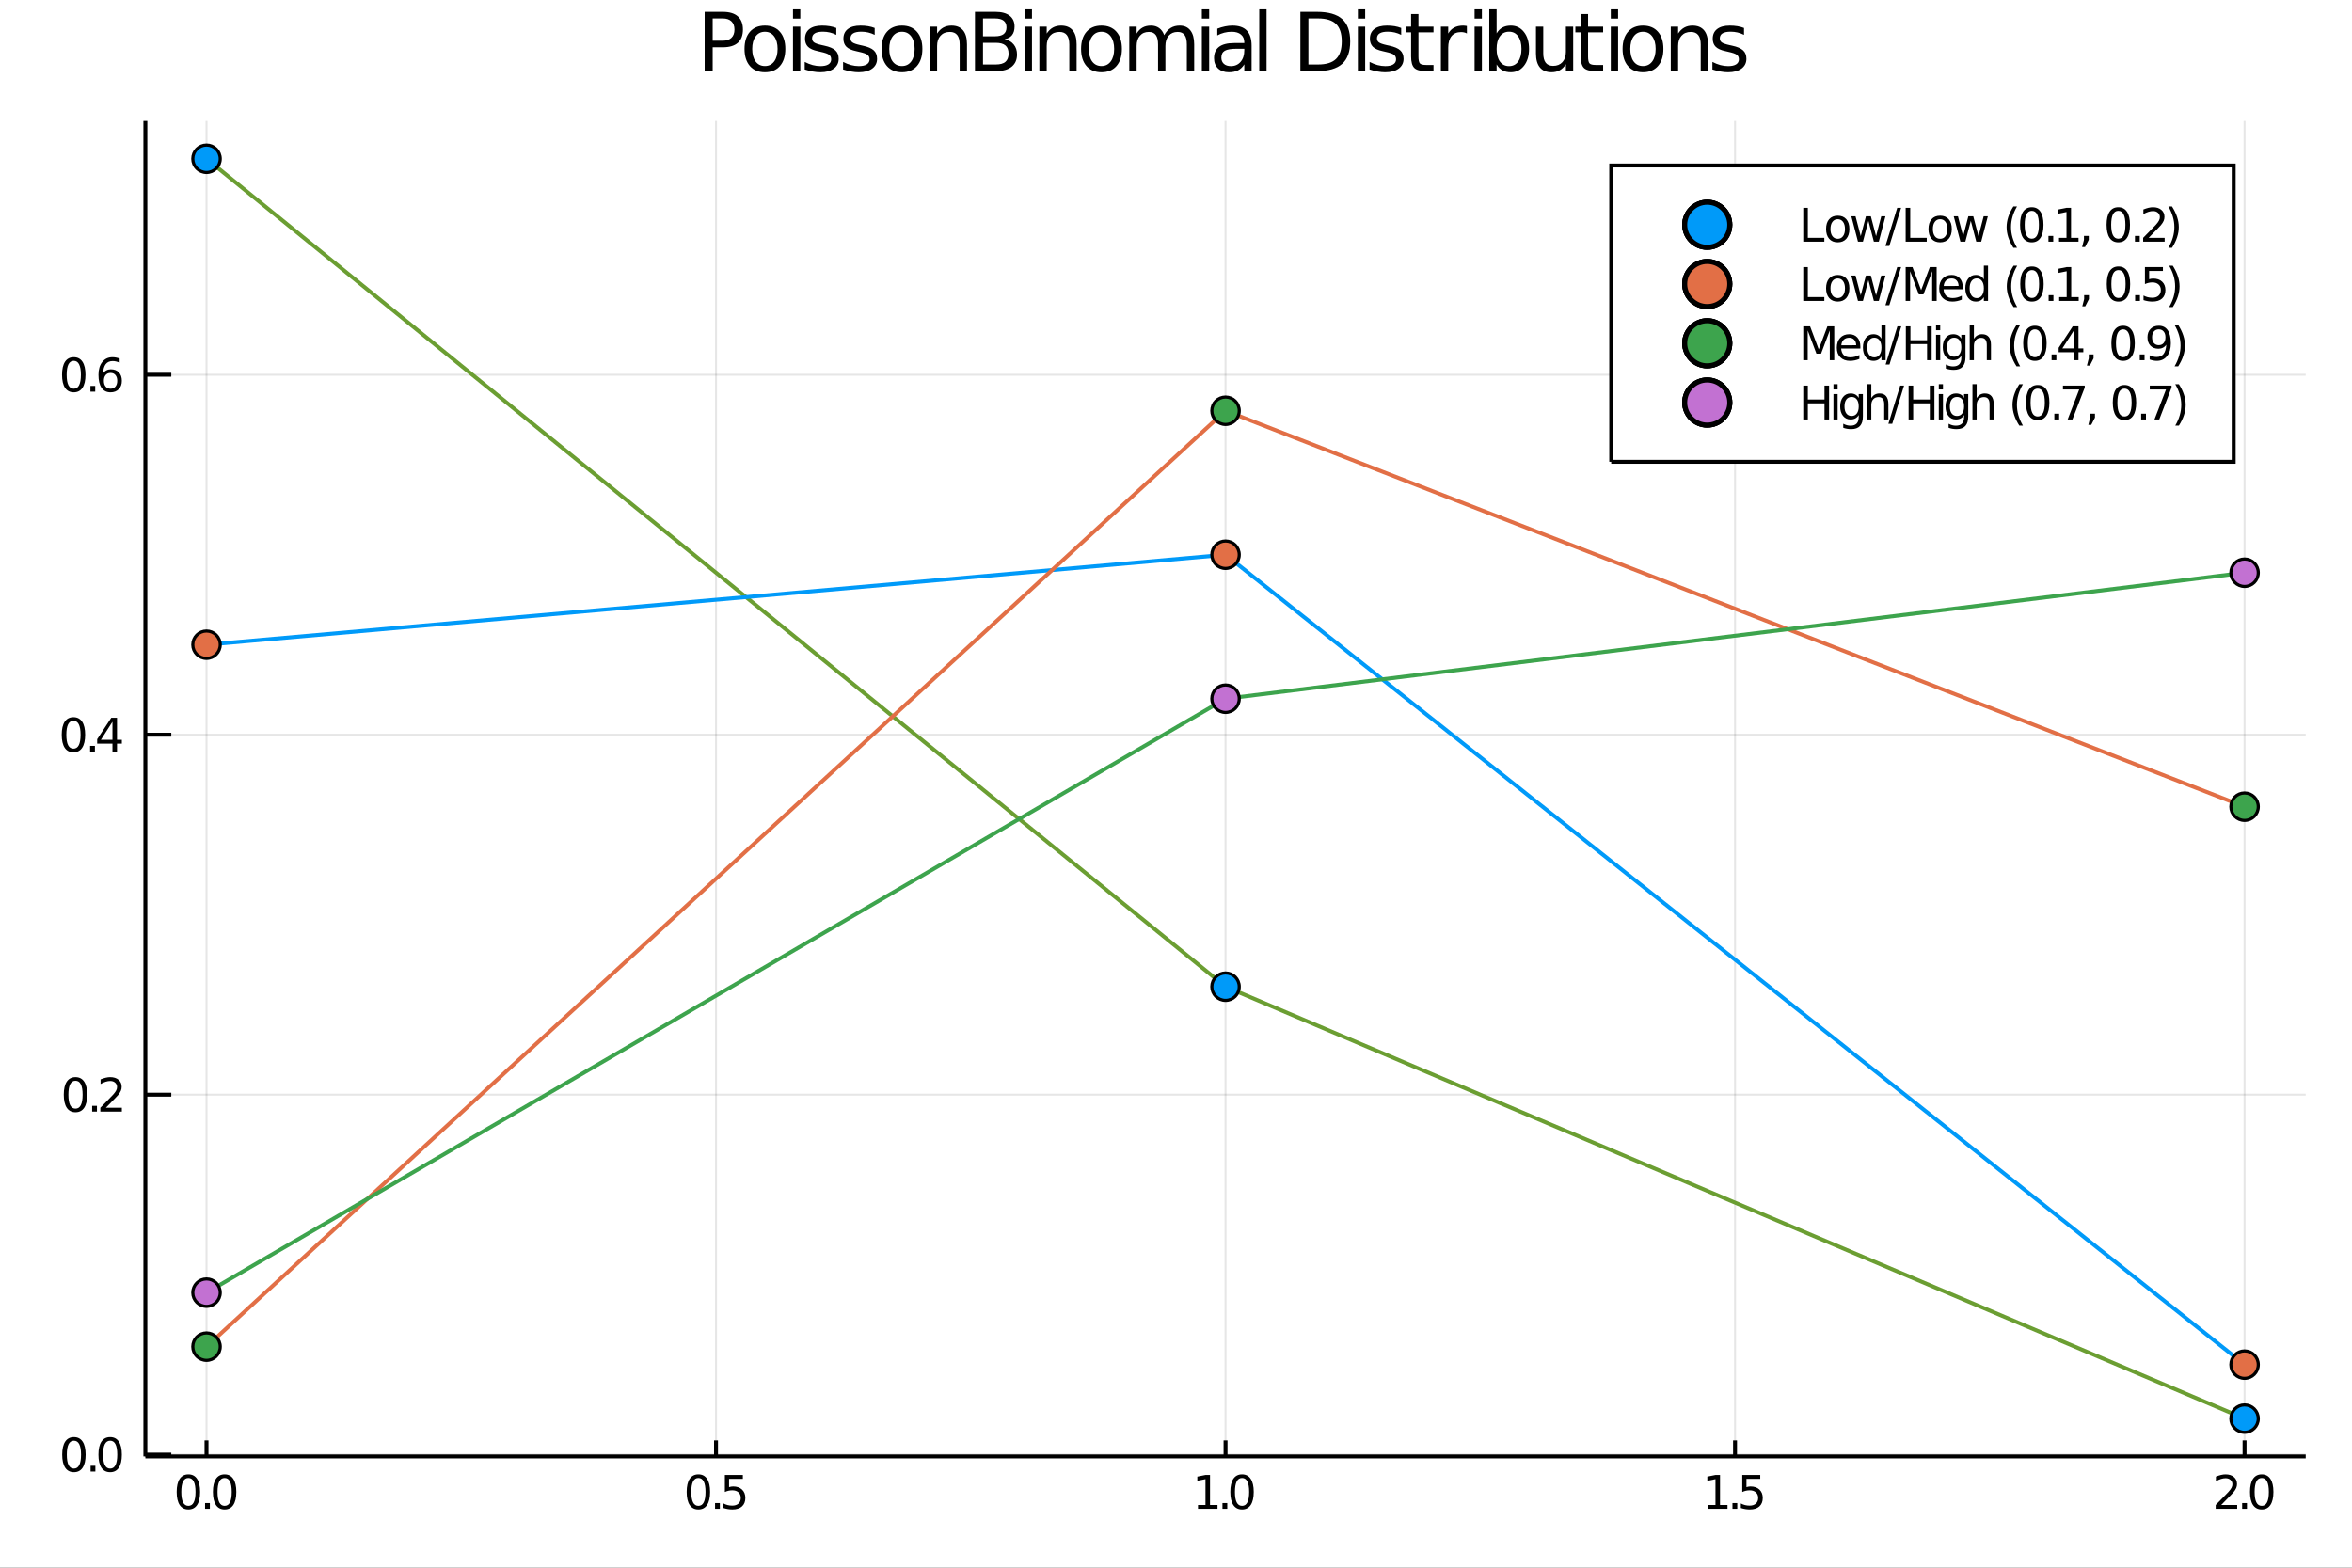 <?xml version="1.0" encoding="utf-8"?>
<svg xmlns="http://www.w3.org/2000/svg" xmlns:xlink="http://www.w3.org/1999/xlink" width="600" height="400" viewBox="0 0 2400 1600">
<rect x="0" y="0" width="2400" height="1600" fill="#333333" stroke="none"/>
<defs>
  <clipPath id="clip990">
    <rect x="0" y="0" width="2400" height="1600"/>
  </clipPath>
</defs>
<path clip-path="url(#clip990)" d="
M0 1600 L2400 1600 L2400 0 L0 0  Z
  " fill="#ffffff" fill-rule="evenodd" fill-opacity="1"/>
<defs>
  <clipPath id="clip991">
    <rect x="480" y="0" width="1681" height="1600"/>
  </clipPath>
</defs>
<path clip-path="url(#clip990)" d="
M148.334 1486.45 L2352.76 1486.45 L2352.76 123.472 L148.334 123.472  Z
  " fill="#ffffff" fill-rule="evenodd" fill-opacity="1"/>
<defs>
  <clipPath id="clip992">
    <rect x="148" y="123" width="2205" height="1364"/>
  </clipPath>
</defs>
<polyline clip-path="url(#clip992)" style="stroke:#000000; stroke-width:2; stroke-opacity:0.1; fill:none" points="
  210.724,1486.45 210.724,123.472 
  "/>
<polyline clip-path="url(#clip992)" style="stroke:#000000; stroke-width:2; stroke-opacity:0.1; fill:none" points="
  730.634,1486.45 730.634,123.472 
  "/>
<polyline clip-path="url(#clip992)" style="stroke:#000000; stroke-width:2; stroke-opacity:0.1; fill:none" points="
  1250.55,1486.45 1250.55,123.472 
  "/>
<polyline clip-path="url(#clip992)" style="stroke:#000000; stroke-width:2; stroke-opacity:0.1; fill:none" points="
  1770.46,1486.45 1770.46,123.472 
  "/>
<polyline clip-path="url(#clip992)" style="stroke:#000000; stroke-width:2; stroke-opacity:0.1; fill:none" points="
  2290.37,1486.45 2290.37,123.472 
  "/>
<polyline clip-path="url(#clip992)" style="stroke:#000000; stroke-width:2; stroke-opacity:0.1; fill:none" points="
  148.334,1484.61 2352.76,1484.61 
  "/>
<polyline clip-path="url(#clip992)" style="stroke:#000000; stroke-width:2; stroke-opacity:0.1; fill:none" points="
  148.334,1117.23 2352.76,1117.23 
  "/>
<polyline clip-path="url(#clip992)" style="stroke:#000000; stroke-width:2; stroke-opacity:0.1; fill:none" points="
  148.334,749.853 2352.76,749.853 
  "/>
<polyline clip-path="url(#clip992)" style="stroke:#000000; stroke-width:2; stroke-opacity:0.1; fill:none" points="
  148.334,382.474 2352.76,382.474 
  "/>
<polyline clip-path="url(#clip990)" style="stroke:#000000; stroke-width:4; stroke-opacity:1; fill:none" points="
  148.334,1486.45 2352.76,1486.45 
  "/>
<polyline clip-path="url(#clip990)" style="stroke:#000000; stroke-width:4; stroke-opacity:1; fill:none" points="
  148.334,1486.45 148.334,123.472 
  "/>
<polyline clip-path="url(#clip990)" style="stroke:#000000; stroke-width:4; stroke-opacity:1; fill:none" points="
  210.724,1486.45 210.724,1470.09 
  "/>
<polyline clip-path="url(#clip990)" style="stroke:#000000; stroke-width:4; stroke-opacity:1; fill:none" points="
  730.634,1486.45 730.634,1470.09 
  "/>
<polyline clip-path="url(#clip990)" style="stroke:#000000; stroke-width:4; stroke-opacity:1; fill:none" points="
  1250.55,1486.45 1250.55,1470.09 
  "/>
<polyline clip-path="url(#clip990)" style="stroke:#000000; stroke-width:4; stroke-opacity:1; fill:none" points="
  1770.46,1486.45 1770.46,1470.09 
  "/>
<polyline clip-path="url(#clip990)" style="stroke:#000000; stroke-width:4; stroke-opacity:1; fill:none" points="
  2290.37,1486.45 2290.37,1470.09 
  "/>
<polyline clip-path="url(#clip990)" style="stroke:#000000; stroke-width:4; stroke-opacity:1; fill:none" points="
  148.334,1484.61 174.787,1484.61 
  "/>
<polyline clip-path="url(#clip990)" style="stroke:#000000; stroke-width:4; stroke-opacity:1; fill:none" points="
  148.334,1117.23 174.787,1117.23 
  "/>
<polyline clip-path="url(#clip990)" style="stroke:#000000; stroke-width:4; stroke-opacity:1; fill:none" points="
  148.334,749.853 174.787,749.853 
  "/>
<polyline clip-path="url(#clip990)" style="stroke:#000000; stroke-width:4; stroke-opacity:1; fill:none" points="
  148.334,382.474 174.787,382.474 
  "/>
<path clip-path="url(#clip990)" d="M 0 0 M192.24 1508.44 Q188.629 1508.44 186.8 1512 Q184.995 1515.55 184.995 1522.67 Q184.995 1529.78 186.8 1533.35 Q188.629 1536.89 192.24 1536.89 Q195.874 1536.89 197.68 1533.35 Q199.508 1529.78 199.508 1522.67 Q199.508 1515.55 197.68 1512 Q195.874 1508.44 192.24 1508.44 M192.24 1504.73 Q198.05 1504.73 201.106 1509.34 Q204.184 1513.92 204.184 1522.67 Q204.184 1531.4 201.106 1536.01 Q198.05 1540.59 192.24 1540.59 Q186.43 1540.59 183.351 1536.01 Q180.296 1531.4 180.296 1522.67 Q180.296 1513.92 183.351 1509.34 Q186.43 1504.73 192.24 1504.73 Z" fill="#000000" fill-rule="evenodd" fill-opacity="1" /><path clip-path="url(#clip990)" d="M 0 0 M209.254 1534.04 L214.138 1534.04 L214.138 1539.92 L209.254 1539.92 L209.254 1534.04 Z" fill="#000000" fill-rule="evenodd" fill-opacity="1" /><path clip-path="url(#clip990)" d="M 0 0 M229.207 1508.44 Q225.596 1508.44 223.768 1512 Q221.962 1515.55 221.962 1522.67 Q221.962 1529.78 223.768 1533.35 Q225.596 1536.89 229.207 1536.89 Q232.842 1536.89 234.647 1533.35 Q236.476 1529.78 236.476 1522.67 Q236.476 1515.55 234.647 1512 Q232.842 1508.44 229.207 1508.44 M229.207 1504.73 Q235.018 1504.73 238.073 1509.34 Q241.152 1513.92 241.152 1522.67 Q241.152 1531.4 238.073 1536.01 Q235.018 1540.59 229.207 1540.59 Q223.397 1540.59 220.319 1536.01 Q217.263 1531.4 217.263 1522.67 Q217.263 1513.92 220.319 1509.34 Q223.397 1504.73 229.207 1504.73 Z" fill="#000000" fill-rule="evenodd" fill-opacity="1" /><path clip-path="url(#clip990)" d="M 0 0 M712.648 1508.44 Q709.037 1508.44 707.209 1512 Q705.403 1515.55 705.403 1522.67 Q705.403 1529.78 707.209 1533.35 Q709.037 1536.89 712.648 1536.89 Q716.283 1536.89 718.088 1533.35 Q719.917 1529.78 719.917 1522.67 Q719.917 1515.55 718.088 1512 Q716.283 1508.44 712.648 1508.44 M712.648 1504.73 Q718.459 1504.73 721.514 1509.34 Q724.593 1513.92 724.593 1522.67 Q724.593 1531.4 721.514 1536.01 Q718.459 1540.59 712.648 1540.59 Q706.838 1540.59 703.76 1536.01 Q700.704 1531.4 700.704 1522.67 Q700.704 1513.92 703.76 1509.34 Q706.838 1504.73 712.648 1504.73 Z" fill="#000000" fill-rule="evenodd" fill-opacity="1" /><path clip-path="url(#clip990)" d="M 0 0 M729.662 1534.04 L734.546 1534.04 L734.546 1539.92 L729.662 1539.92 L729.662 1534.04 Z" fill="#000000" fill-rule="evenodd" fill-opacity="1" /><path clip-path="url(#clip990)" d="M 0 0 M739.662 1505.36 L758.019 1505.36 L758.019 1509.3 L743.945 1509.3 L743.945 1517.77 Q744.963 1517.42 745.982 1517.26 Q747 1517.07 748.019 1517.07 Q753.806 1517.07 757.185 1520.24 Q760.565 1523.42 760.565 1528.83 Q760.565 1534.41 757.093 1537.51 Q753.62 1540.59 747.301 1540.59 Q745.125 1540.59 742.857 1540.22 Q740.611 1539.85 738.204 1539.11 L738.204 1534.41 Q740.287 1535.54 742.509 1536.1 Q744.732 1536.66 747.208 1536.66 Q751.213 1536.66 753.551 1534.55 Q755.889 1532.44 755.889 1528.83 Q755.889 1525.22 753.551 1523.11 Q751.213 1521.01 747.208 1521.01 Q745.333 1521.01 743.458 1521.42 Q741.607 1521.84 739.662 1522.72 L739.662 1505.36 Z" fill="#000000" fill-rule="evenodd" fill-opacity="1" /><path clip-path="url(#clip990)" d="M 0 0 M1222.44 1535.98 L1230.08 1535.98 L1230.08 1509.62 L1221.77 1511.29 L1221.77 1507.03 L1230.04 1505.36 L1234.71 1505.36 L1234.71 1535.98 L1242.35 1535.98 L1242.35 1539.92 L1222.44 1539.92 L1222.44 1535.98 Z" fill="#000000" fill-rule="evenodd" fill-opacity="1" /><path clip-path="url(#clip990)" d="M 0 0 M1247.42 1534.04 L1252.3 1534.04 L1252.3 1539.92 L1247.42 1539.92 L1247.42 1534.04 Z" fill="#000000" fill-rule="evenodd" fill-opacity="1" /><path clip-path="url(#clip990)" d="M 0 0 M1267.37 1508.44 Q1263.76 1508.44 1261.93 1512 Q1260.13 1515.55 1260.13 1522.67 Q1260.13 1529.78 1261.93 1533.35 Q1263.76 1536.89 1267.37 1536.89 Q1271.01 1536.89 1272.81 1533.35 Q1274.64 1529.78 1274.64 1522.67 Q1274.64 1515.55 1272.81 1512 Q1271.01 1508.44 1267.37 1508.44 M1267.37 1504.73 Q1273.18 1504.73 1276.24 1509.34 Q1279.32 1513.92 1279.32 1522.67 Q1279.32 1531.4 1276.24 1536.01 Q1273.18 1540.59 1267.37 1540.59 Q1261.56 1540.59 1258.48 1536.01 Q1255.43 1531.4 1255.43 1522.67 Q1255.43 1513.92 1258.48 1509.34 Q1261.56 1504.73 1267.37 1504.73 Z" fill="#000000" fill-rule="evenodd" fill-opacity="1" /><path clip-path="url(#clip990)" d="M 0 0 M1742.85 1535.98 L1750.49 1535.98 L1750.49 1509.62 L1742.18 1511.29 L1742.18 1507.03 L1750.44 1505.36 L1755.12 1505.36 L1755.12 1535.98 L1762.76 1535.98 L1762.76 1539.92 L1742.85 1539.92 L1742.85 1535.98 Z" fill="#000000" fill-rule="evenodd" fill-opacity="1" /><path clip-path="url(#clip990)" d="M 0 0 M1767.83 1534.04 L1772.71 1534.04 L1772.71 1539.92 L1767.83 1539.92 L1767.83 1534.04 Z" fill="#000000" fill-rule="evenodd" fill-opacity="1" /><path clip-path="url(#clip990)" d="M 0 0 M1777.83 1505.36 L1796.18 1505.36 L1796.18 1509.3 L1782.11 1509.3 L1782.11 1517.77 Q1783.13 1517.42 1784.15 1517.26 Q1785.17 1517.07 1786.18 1517.07 Q1791.97 1517.07 1795.35 1520.24 Q1798.73 1523.42 1798.73 1528.83 Q1798.73 1534.41 1795.26 1537.51 Q1791.79 1540.59 1785.47 1540.59 Q1783.29 1540.59 1781.02 1540.22 Q1778.78 1539.85 1776.37 1539.11 L1776.37 1534.41 Q1778.45 1535.54 1780.68 1536.1 Q1782.9 1536.66 1785.37 1536.66 Q1789.38 1536.66 1791.72 1534.55 Q1794.06 1532.44 1794.06 1528.83 Q1794.06 1525.22 1791.72 1523.11 Q1789.38 1521.01 1785.37 1521.01 Q1783.5 1521.01 1781.62 1521.42 Q1779.77 1521.84 1777.83 1522.72 L1777.83 1505.36 Z" fill="#000000" fill-rule="evenodd" fill-opacity="1" /><path clip-path="url(#clip990)" d="M 0 0 M2266.54 1535.98 L2282.86 1535.98 L2282.86 1539.92 L2260.91 1539.92 L2260.91 1535.98 Q2263.57 1533.23 2268.16 1528.6 Q2272.76 1523.95 2273.94 1522.61 Q2276.19 1520.08 2277.07 1518.35 Q2277.97 1516.59 2277.97 1514.9 Q2277.97 1512.14 2276.03 1510.41 Q2274.11 1508.67 2271 1508.67 Q2268.8 1508.67 2266.35 1509.43 Q2263.92 1510.2 2261.14 1511.75 L2261.14 1507.03 Q2263.97 1505.89 2266.42 1505.31 Q2268.87 1504.73 2270.91 1504.73 Q2276.28 1504.73 2279.48 1507.42 Q2282.67 1510.11 2282.67 1514.6 Q2282.67 1516.73 2281.86 1518.65 Q2281.07 1520.54 2278.97 1523.14 Q2278.39 1523.81 2275.29 1527.03 Q2272.18 1530.22 2266.54 1535.98 Z" fill="#000000" fill-rule="evenodd" fill-opacity="1" /><path clip-path="url(#clip990)" d="M 0 0 M2287.92 1534.04 L2292.81 1534.04 L2292.81 1539.92 L2287.92 1539.92 L2287.92 1534.04 Z" fill="#000000" fill-rule="evenodd" fill-opacity="1" /><path clip-path="url(#clip990)" d="M 0 0 M2307.88 1508.44 Q2304.27 1508.44 2302.44 1512 Q2300.63 1515.55 2300.63 1522.67 Q2300.63 1529.78 2302.44 1533.35 Q2304.27 1536.89 2307.88 1536.89 Q2311.51 1536.89 2313.32 1533.35 Q2315.15 1529.78 2315.15 1522.67 Q2315.15 1515.55 2313.32 1512 Q2311.51 1508.44 2307.88 1508.44 M2307.88 1504.73 Q2313.69 1504.73 2316.74 1509.34 Q2319.82 1513.92 2319.82 1522.67 Q2319.82 1531.4 2316.74 1536.01 Q2313.69 1540.59 2307.88 1540.59 Q2302.07 1540.59 2298.99 1536.01 Q2295.93 1531.4 2295.93 1522.67 Q2295.93 1513.92 2298.99 1509.34 Q2302.07 1504.73 2307.88 1504.73 Z" fill="#000000" fill-rule="evenodd" fill-opacity="1" /><path clip-path="url(#clip990)" d="M 0 0 M75.423 1470.41 Q71.811 1470.41 69.983 1473.97 Q68.177 1477.52 68.177 1484.65 Q68.177 1491.75 69.983 1495.32 Q71.811 1498.86 75.423 1498.86 Q79.057 1498.86 80.862 1495.32 Q82.691 1491.75 82.691 1484.65 Q82.691 1477.52 80.862 1473.97 Q79.057 1470.41 75.423 1470.41 M75.423 1466.71 Q81.233 1466.71 84.288 1471.31 Q87.367 1475.9 87.367 1484.65 Q87.367 1493.37 84.288 1497.98 Q81.233 1502.56 75.423 1502.56 Q69.612 1502.56 66.534 1497.98 Q63.478 1493.37 63.478 1484.65 Q63.478 1475.9 66.534 1471.31 Q69.612 1466.71 75.423 1466.71 Z" fill="#000000" fill-rule="evenodd" fill-opacity="1" /><path clip-path="url(#clip990)" d="M 0 0 M92.436 1496.01 L97.321 1496.01 L97.321 1501.89 L92.436 1501.89 L92.436 1496.01 Z" fill="#000000" fill-rule="evenodd" fill-opacity="1" /><path clip-path="url(#clip990)" d="M 0 0 M112.39 1470.41 Q108.779 1470.41 106.95 1473.97 Q105.145 1477.52 105.145 1484.65 Q105.145 1491.75 106.95 1495.32 Q108.779 1498.86 112.39 1498.86 Q116.024 1498.86 117.83 1495.32 Q119.658 1491.75 119.658 1484.65 Q119.658 1477.52 117.83 1473.97 Q116.024 1470.41 112.39 1470.41 M112.39 1466.71 Q118.2 1466.71 121.256 1471.31 Q124.334 1475.9 124.334 1484.65 Q124.334 1493.37 121.256 1497.98 Q118.2 1502.56 112.39 1502.56 Q106.58 1502.56 103.501 1497.98 Q100.446 1493.37 100.446 1484.65 Q100.446 1475.9 103.501 1471.31 Q106.58 1466.71 112.39 1466.71 Z" fill="#000000" fill-rule="evenodd" fill-opacity="1" /><path clip-path="url(#clip990)" d="M 0 0 M77.02 1103.03 Q73.409 1103.03 71.58 1106.6 Q69.775 1110.14 69.775 1117.27 Q69.775 1124.37 71.58 1127.94 Q73.409 1131.48 77.02 1131.48 Q80.654 1131.48 82.46 1127.94 Q84.288 1124.37 84.288 1117.27 Q84.288 1110.14 82.46 1106.6 Q80.654 1103.03 77.02 1103.03 M77.02 1099.33 Q82.83 1099.33 85.885 1103.93 Q88.964 1108.52 88.964 1117.27 Q88.964 1125.99 85.885 1130.6 Q82.83 1135.18 77.02 1135.18 Q71.21 1135.18 68.131 1130.6 Q65.075 1125.99 65.075 1117.27 Q65.075 1108.52 68.131 1103.93 Q71.21 1099.33 77.02 1099.33 Z" fill="#000000" fill-rule="evenodd" fill-opacity="1" /><path clip-path="url(#clip990)" d="M 0 0 M94.034 1128.63 L98.918 1128.63 L98.918 1134.51 L94.034 1134.51 L94.034 1128.63 Z" fill="#000000" fill-rule="evenodd" fill-opacity="1" /><path clip-path="url(#clip990)" d="M 0 0 M108.015 1130.58 L124.334 1130.58 L124.334 1134.51 L102.39 1134.51 L102.39 1130.58 Q105.052 1127.82 109.635 1123.19 Q114.242 1118.54 115.422 1117.2 Q117.668 1114.67 118.547 1112.94 Q119.45 1111.18 119.45 1109.49 Q119.45 1106.73 117.506 1105 Q115.584 1103.26 112.483 1103.26 Q110.284 1103.26 107.83 1104.03 Q105.399 1104.79 102.622 1106.34 L102.622 1101.62 Q105.446 1100.48 107.899 1099.91 Q110.353 1099.33 112.39 1099.33 Q117.76 1099.33 120.955 1102.01 Q124.149 1104.7 124.149 1109.19 Q124.149 1111.32 123.339 1113.24 Q122.552 1115.14 120.446 1117.73 Q119.867 1118.4 116.765 1121.62 Q113.663 1124.81 108.015 1130.58 Z" fill="#000000" fill-rule="evenodd" fill-opacity="1" /><path clip-path="url(#clip990)" d="M 0 0 M74.936 735.652 Q71.325 735.652 69.497 739.217 Q67.691 742.758 67.691 749.888 Q67.691 756.994 69.497 760.559 Q71.325 764.101 74.936 764.101 Q78.571 764.101 80.376 760.559 Q82.205 756.994 82.205 749.888 Q82.205 742.758 80.376 739.217 Q78.571 735.652 74.936 735.652 M74.936 731.948 Q80.747 731.948 83.802 736.555 Q86.881 741.138 86.881 749.888 Q86.881 758.615 83.802 763.221 Q80.747 767.804 74.936 767.804 Q69.126 767.804 66.048 763.221 Q62.992 758.615 62.992 749.888 Q62.992 741.138 66.048 736.555 Q69.126 731.948 74.936 731.948 Z" fill="#000000" fill-rule="evenodd" fill-opacity="1" /><path clip-path="url(#clip990)" d="M 0 0 M91.95 761.254 L96.835 761.254 L96.835 767.133 L91.95 767.133 L91.95 761.254 Z" fill="#000000" fill-rule="evenodd" fill-opacity="1" /><path clip-path="url(#clip990)" d="M 0 0 M114.751 736.647 L102.946 755.096 L114.751 755.096 L114.751 736.647 M113.524 732.573 L119.404 732.573 L119.404 755.096 L124.334 755.096 L124.334 758.985 L119.404 758.985 L119.404 767.133 L114.751 767.133 L114.751 758.985 L99.149 758.985 L99.149 754.471 L113.524 732.573 Z" fill="#000000" fill-rule="evenodd" fill-opacity="1" /><path clip-path="url(#clip990)" d="M 0 0 M75.261 368.273 Q71.65 368.273 69.821 371.838 Q68.015 375.379 68.015 382.509 Q68.015 389.615 69.821 393.18 Q71.65 396.722 75.261 396.722 Q78.895 396.722 80.7 393.18 Q82.529 389.615 82.529 382.509 Q82.529 375.379 80.7 371.838 Q78.895 368.273 75.261 368.273 M75.261 364.569 Q81.071 364.569 84.126 369.176 Q87.205 373.759 87.205 382.509 Q87.205 391.236 84.126 395.842 Q81.071 400.426 75.261 400.426 Q69.45 400.426 66.372 395.842 Q63.316 391.236 63.316 382.509 Q63.316 373.759 66.372 369.176 Q69.45 364.569 75.261 364.569 Z" fill="#000000" fill-rule="evenodd" fill-opacity="1" /><path clip-path="url(#clip990)" d="M 0 0 M92.274 393.875 L97.159 393.875 L97.159 399.754 L92.274 399.754 L92.274 393.875 Z" fill="#000000" fill-rule="evenodd" fill-opacity="1" /><path clip-path="url(#clip990)" d="M 0 0 M112.807 380.611 Q109.659 380.611 107.807 382.764 Q105.978 384.916 105.978 388.666 Q105.978 392.393 107.807 394.569 Q109.659 396.722 112.807 396.722 Q115.955 396.722 117.783 394.569 Q119.635 392.393 119.635 388.666 Q119.635 384.916 117.783 382.764 Q115.955 380.611 112.807 380.611 M122.089 365.958 L122.089 370.217 Q120.33 369.384 118.524 368.944 Q116.742 368.504 114.983 368.504 Q110.353 368.504 107.899 371.629 Q105.469 374.754 105.122 381.074 Q106.487 379.06 108.547 377.995 Q110.608 376.907 113.084 376.907 Q118.293 376.907 121.302 380.078 Q124.334 383.227 124.334 388.666 Q124.334 393.99 121.186 397.208 Q118.038 400.426 112.807 400.426 Q106.811 400.426 103.64 395.842 Q100.469 391.236 100.469 382.509 Q100.469 374.315 104.358 369.453 Q108.247 364.569 114.797 364.569 Q116.557 364.569 118.339 364.916 Q120.145 365.264 122.089 365.958 Z" fill="#000000" fill-rule="evenodd" fill-opacity="1" /><path clip-path="url(#clip990)" d="M 0 0 M727.229 18.82 L727.229 41.546 L737.518 41.546 Q743.23 41.546 746.349 38.589 Q749.469 35.632 749.469 30.163 Q749.469 24.735 746.349 21.778 Q743.23 18.82 737.518 18.82 L727.229 18.82 M719.046 12.096 L737.518 12.096 Q747.686 12.096 752.871 16.714 Q758.097 21.292 758.097 30.163 Q758.097 39.115 752.871 43.693 Q747.686 48.271 737.518 48.271 L727.229 48.271 L727.229 72.576 L719.046 72.576 L719.046 12.096 Z" fill="#000000" fill-rule="evenodd" fill-opacity="1" /><path clip-path="url(#clip990)" d="M 0 0 M780.539 32.431 Q774.544 32.431 771.06 37.131 Q767.576 41.789 767.576 49.931 Q767.576 58.074 771.019 62.773 Q774.503 67.431 780.539 67.431 Q786.494 67.431 789.978 62.732 Q793.461 58.033 793.461 49.931 Q793.461 41.87 789.978 37.171 Q786.494 32.431 780.539 32.431 M780.539 26.112 Q790.261 26.112 795.811 32.431 Q801.361 38.751 801.361 49.931 Q801.361 61.071 795.811 67.431 Q790.261 73.751 780.539 73.751 Q770.776 73.751 765.227 67.431 Q759.717 61.071 759.717 49.931 Q759.717 38.751 765.227 32.431 Q770.776 26.112 780.539 26.112 Z" fill="#000000" fill-rule="evenodd" fill-opacity="1" /><path clip-path="url(#clip990)" d="M 0 0 M809.179 27.206 L816.633 27.206 L816.633 72.576 L809.179 72.576 L809.179 27.206 M809.179 9.544 L816.633 9.544 L816.633 18.983 L809.179 18.983 L809.179 9.544 Z" fill="#000000" fill-rule="evenodd" fill-opacity="1" /><path clip-path="url(#clip990)" d="M 0 0 M853.374 28.543 L853.374 35.591 Q850.215 33.971 846.812 33.161 Q843.409 32.35 839.763 32.35 Q834.213 32.35 831.418 34.052 Q828.664 35.753 828.664 39.156 Q828.664 41.749 830.649 43.248 Q832.634 44.706 838.629 46.043 L841.181 46.61 Q849.121 48.311 852.443 51.43 Q855.805 54.509 855.805 60.059 Q855.805 66.378 850.782 70.064 Q845.799 73.751 837.049 73.751 Q833.403 73.751 829.433 73.022 Q825.504 72.333 821.129 70.915 L821.129 63.218 Q825.261 65.365 829.271 66.459 Q833.282 67.512 837.211 67.512 Q842.477 67.512 845.313 65.73 Q848.149 63.907 848.149 60.626 Q848.149 57.588 846.083 55.967 Q844.057 54.347 837.13 52.848 L834.538 52.24 Q827.61 50.782 824.532 47.785 Q821.453 44.746 821.453 39.48 Q821.453 33.08 825.99 29.596 Q830.527 26.112 838.872 26.112 Q843.004 26.112 846.65 26.72 Q850.296 27.327 853.374 28.543 Z" fill="#000000" fill-rule="evenodd" fill-opacity="1" /><path clip-path="url(#clip990)" d="M 0 0 M892.546 28.543 L892.546 35.591 Q889.387 33.971 885.984 33.161 Q882.581 32.35 878.935 32.35 Q873.386 32.35 870.591 34.052 Q867.836 35.753 867.836 39.156 Q867.836 41.749 869.821 43.248 Q871.806 44.706 877.801 46.043 L880.353 46.61 Q888.293 48.311 891.615 51.43 Q894.977 54.509 894.977 60.059 Q894.977 66.378 889.954 70.064 Q884.971 73.751 876.221 73.751 Q872.576 73.751 868.606 73.022 Q864.676 72.333 860.301 70.915 L860.301 63.218 Q864.433 65.365 868.444 66.459 Q872.454 67.512 876.383 67.512 Q881.65 67.512 884.485 65.73 Q887.321 63.907 887.321 60.626 Q887.321 57.588 885.255 55.967 Q883.229 54.347 876.302 52.848 L873.71 52.24 Q866.783 50.782 863.704 47.785 Q860.625 44.746 860.625 39.48 Q860.625 33.08 865.162 29.596 Q869.699 26.112 878.044 26.112 Q882.176 26.112 885.822 26.72 Q889.468 27.327 892.546 28.543 Z" fill="#000000" fill-rule="evenodd" fill-opacity="1" /><path clip-path="url(#clip990)" d="M 0 0 M920.376 32.431 Q914.381 32.431 910.897 37.131 Q907.413 41.789 907.413 49.931 Q907.413 58.074 910.857 62.773 Q914.34 67.431 920.376 67.431 Q926.331 67.431 929.815 62.732 Q933.299 58.033 933.299 49.931 Q933.299 41.87 929.815 37.171 Q926.331 32.431 920.376 32.431 M920.376 26.112 Q930.098 26.112 935.648 32.431 Q941.198 38.751 941.198 49.931 Q941.198 61.071 935.648 67.431 Q930.098 73.751 920.376 73.751 Q910.614 73.751 905.064 67.431 Q899.555 61.071 899.555 49.931 Q899.555 38.751 905.064 32.431 Q910.614 26.112 920.376 26.112 Z" fill="#000000" fill-rule="evenodd" fill-opacity="1" /><path clip-path="url(#clip990)" d="M 0 0 M986.73 45.192 L986.73 72.576 L979.276 72.576 L979.276 45.435 Q979.276 38.994 976.765 35.794 Q974.253 32.594 969.23 32.594 Q963.194 32.594 959.71 36.442 Q956.227 40.29 956.227 46.934 L956.227 72.576 L948.733 72.576 L948.733 27.206 L956.227 27.206 L956.227 34.254 Q958.9 30.163 962.506 28.138 Q966.151 26.112 970.891 26.112 Q978.709 26.112 982.72 30.973 Q986.73 35.794 986.73 45.192 Z" fill="#000000" fill-rule="evenodd" fill-opacity="1" /><path clip-path="url(#clip990)" d="M 0 0 M1003.06 43.693 L1003.06 65.852 L1016.18 65.852 Q1022.78 65.852 1025.94 63.137 Q1029.14 60.383 1029.14 54.752 Q1029.14 49.081 1025.94 46.407 Q1022.78 43.693 1016.18 43.693 L1003.06 43.693 M1003.06 18.82 L1003.06 37.05 L1015.17 37.05 Q1021.16 37.05 1024.08 34.822 Q1027.04 32.553 1027.04 27.935 Q1027.04 23.358 1024.08 21.089 Q1021.16 18.82 1015.17 18.82 L1003.06 18.82 M994.872 12.096 L1015.77 12.096 Q1025.13 12.096 1030.2 15.985 Q1035.26 19.874 1035.26 27.044 Q1035.26 32.594 1032.67 35.875 Q1030.07 39.156 1025.05 39.966 Q1031.09 41.263 1034.41 45.394 Q1037.77 49.486 1037.77 55.643 Q1037.77 63.745 1032.26 68.16 Q1026.75 72.576 1016.59 72.576 L994.872 72.576 L994.872 12.096 Z" fill="#000000" fill-rule="evenodd" fill-opacity="1" /><path clip-path="url(#clip990)" d="M 0 0 M1045.59 27.206 L1053.04 27.206 L1053.04 72.576 L1045.59 72.576 L1045.59 27.206 M1045.59 9.544 L1053.04 9.544 L1053.04 18.983 L1045.59 18.983 L1045.59 9.544 Z" fill="#000000" fill-rule="evenodd" fill-opacity="1" /><path clip-path="url(#clip990)" d="M 0 0 M1098.58 45.192 L1098.58 72.576 L1091.12 72.576 L1091.12 45.435 Q1091.12 38.994 1088.61 35.794 Q1086.1 32.594 1081.08 32.594 Q1075.04 32.594 1071.56 36.442 Q1068.07 40.29 1068.07 46.934 L1068.07 72.576 L1060.58 72.576 L1060.58 27.206 L1068.07 27.206 L1068.07 34.254 Q1070.75 30.163 1074.35 28.138 Q1078 26.112 1082.74 26.112 Q1090.55 26.112 1094.57 30.973 Q1098.58 35.794 1098.58 45.192 Z" fill="#000000" fill-rule="evenodd" fill-opacity="1" /><path clip-path="url(#clip990)" d="M 0 0 M1123.97 32.431 Q1117.98 32.431 1114.5 37.131 Q1111.01 41.789 1111.01 49.931 Q1111.01 58.074 1114.46 62.773 Q1117.94 67.431 1123.97 67.431 Q1129.93 67.431 1133.41 62.732 Q1136.9 58.033 1136.9 49.931 Q1136.9 41.87 1133.41 37.171 Q1129.93 32.431 1123.97 32.431 M1123.97 26.112 Q1133.7 26.112 1139.25 32.431 Q1144.8 38.751 1144.8 49.931 Q1144.8 61.071 1139.25 67.431 Q1133.7 73.751 1123.97 73.751 Q1114.21 73.751 1108.66 67.431 Q1103.15 61.071 1103.15 49.931 Q1103.15 38.751 1108.66 32.431 Q1114.21 26.112 1123.97 26.112 Z" fill="#000000" fill-rule="evenodd" fill-opacity="1" /><path clip-path="url(#clip990)" d="M 0 0 M1187.94 35.915 Q1190.73 30.892 1194.62 28.502 Q1198.51 26.112 1203.78 26.112 Q1210.87 26.112 1214.71 31.095 Q1218.56 36.037 1218.56 45.192 L1218.56 72.576 L1211.07 72.576 L1211.07 45.435 Q1211.07 38.913 1208.76 35.753 Q1206.45 32.594 1201.71 32.594 Q1195.92 32.594 1192.56 36.442 Q1189.19 40.29 1189.19 46.934 L1189.19 72.576 L1181.7 72.576 L1181.7 45.435 Q1181.7 38.873 1179.39 35.753 Q1177.08 32.594 1172.26 32.594 Q1166.55 32.594 1163.19 36.482 Q1159.83 40.331 1159.83 46.934 L1159.83 72.576 L1152.33 72.576 L1152.33 27.206 L1159.83 27.206 L1159.83 34.254 Q1162.38 30.082 1165.94 28.097 Q1169.51 26.112 1174.41 26.112 Q1179.35 26.112 1182.79 28.624 Q1186.28 31.135 1187.94 35.915 Z" fill="#000000" fill-rule="evenodd" fill-opacity="1" /><path clip-path="url(#clip990)" d="M 0 0 M1226.38 27.206 L1233.84 27.206 L1233.84 72.576 L1226.38 72.576 L1226.38 27.206 M1226.38 9.544 L1233.84 9.544 L1233.84 18.983 L1226.38 18.983 L1226.38 9.544 Z" fill="#000000" fill-rule="evenodd" fill-opacity="1" /><path clip-path="url(#clip990)" d="M 0 0 M1262.27 49.769 Q1253.24 49.769 1249.76 51.835 Q1246.27 53.901 1246.27 58.884 Q1246.27 62.854 1248.86 65.203 Q1251.5 67.512 1255.99 67.512 Q1262.19 67.512 1265.92 63.137 Q1269.69 58.722 1269.69 51.43 L1269.69 49.769 L1262.27 49.769 M1277.14 46.691 L1277.14 72.576 L1269.69 72.576 L1269.69 65.689 Q1267.13 69.821 1263.33 71.806 Q1259.52 73.751 1254.01 73.751 Q1247.04 73.751 1242.91 69.862 Q1238.82 65.933 1238.82 59.37 Q1238.82 51.714 1243.92 47.825 Q1249.07 43.936 1259.23 43.936 L1269.69 43.936 L1269.69 43.207 Q1269.69 38.062 1266.28 35.267 Q1262.92 32.431 1256.8 32.431 Q1252.91 32.431 1249.23 33.363 Q1245.54 34.295 1242.14 36.158 L1242.14 29.272 Q1246.23 27.692 1250.08 26.922 Q1253.93 26.112 1257.57 26.112 Q1267.42 26.112 1272.28 31.216 Q1277.14 36.32 1277.14 46.691 Z" fill="#000000" fill-rule="evenodd" fill-opacity="1" /><path clip-path="url(#clip990)" d="M 0 0 M1284.96 9.544 L1292.41 9.544 L1292.41 72.576 L1284.96 72.576 L1284.96 9.544 Z" fill="#000000" fill-rule="evenodd" fill-opacity="1" /><path clip-path="url(#clip990)" d="M 0 0 M1335.11 18.82 L1335.11 65.852 L1344.99 65.852 Q1357.51 65.852 1363.3 60.18 Q1369.14 54.509 1369.14 42.275 Q1369.14 30.122 1363.3 24.492 Q1357.51 18.82 1344.99 18.82 L1335.11 18.82 M1326.92 12.096 L1343.74 12.096 Q1361.32 12.096 1369.54 19.428 Q1377.76 26.72 1377.76 42.275 Q1377.76 57.912 1369.5 65.244 Q1361.24 72.576 1343.74 72.576 L1326.92 72.576 L1326.92 12.096 Z" fill="#000000" fill-rule="evenodd" fill-opacity="1" /><path clip-path="url(#clip990)" d="M 0 0 M1385.58 27.206 L1393.04 27.206 L1393.04 72.576 L1385.58 72.576 L1385.58 27.206 M1385.58 9.544 L1393.04 9.544 L1393.04 18.983 L1385.58 18.983 L1385.58 9.544 Z" fill="#000000" fill-rule="evenodd" fill-opacity="1" /><path clip-path="url(#clip990)" d="M 0 0 M1429.78 28.543 L1429.78 35.591 Q1426.62 33.971 1423.21 33.161 Q1419.81 32.35 1416.17 32.35 Q1410.62 32.35 1407.82 34.052 Q1405.07 35.753 1405.07 39.156 Q1405.07 41.749 1407.05 43.248 Q1409.04 44.706 1415.03 46.043 L1417.58 46.61 Q1425.52 48.311 1428.85 51.43 Q1432.21 54.509 1432.21 60.059 Q1432.21 66.378 1427.18 70.064 Q1422.2 73.751 1413.45 73.751 Q1409.81 73.751 1405.84 73.022 Q1401.91 72.333 1397.53 70.915 L1397.53 63.218 Q1401.66 65.365 1405.67 66.459 Q1409.68 67.512 1413.61 67.512 Q1418.88 67.512 1421.72 65.73 Q1424.55 63.907 1424.55 60.626 Q1424.55 57.588 1422.49 55.967 Q1420.46 54.347 1413.53 52.848 L1410.94 52.24 Q1404.01 50.782 1400.93 47.785 Q1397.86 44.746 1397.86 39.48 Q1397.86 33.08 1402.39 29.596 Q1406.93 26.112 1415.28 26.112 Q1419.41 26.112 1423.05 26.72 Q1426.7 27.327 1429.78 28.543 Z" fill="#000000" fill-rule="evenodd" fill-opacity="1" /><path clip-path="url(#clip990)" d="M 0 0 M1447.4 14.324 L1447.4 27.206 L1462.75 27.206 L1462.75 32.999 L1447.4 32.999 L1447.4 57.628 Q1447.4 63.178 1448.9 64.758 Q1450.44 66.338 1455.1 66.338 L1462.75 66.338 L1462.75 72.576 L1455.1 72.576 Q1446.47 72.576 1443.19 69.376 Q1439.9 66.135 1439.9 57.628 L1439.9 32.999 L1434.44 32.999 L1434.44 27.206 L1439.9 27.206 L1439.9 14.324 L1447.4 14.324 Z" fill="#000000" fill-rule="evenodd" fill-opacity="1" /><path clip-path="url(#clip990)" d="M 0 0 M1496.86 34.173 Q1495.6 33.444 1494.11 33.12 Q1492.65 32.756 1490.87 32.756 Q1484.55 32.756 1481.14 36.888 Q1477.78 40.979 1477.78 48.676 L1477.78 72.576 L1470.29 72.576 L1470.29 27.206 L1477.78 27.206 L1477.78 34.254 Q1480.13 30.122 1483.9 28.138 Q1487.66 26.112 1493.05 26.112 Q1493.82 26.112 1494.75 26.234 Q1495.69 26.315 1496.82 26.517 L1496.86 34.173 Z" fill="#000000" fill-rule="evenodd" fill-opacity="1" /><path clip-path="url(#clip990)" d="M 0 0 M1504.68 27.206 L1512.13 27.206 L1512.13 72.576 L1504.68 72.576 L1504.68 27.206 M1504.68 9.544 L1512.13 9.544 L1512.13 18.983 L1504.68 18.983 L1504.68 9.544 Z" fill="#000000" fill-rule="evenodd" fill-opacity="1" /><path clip-path="url(#clip990)" d="M 0 0 M1552.52 49.931 Q1552.52 41.708 1549.12 37.05 Q1545.75 32.35 1539.84 32.35 Q1533.93 32.35 1530.52 37.05 Q1527.16 41.708 1527.16 49.931 Q1527.16 58.155 1530.52 62.854 Q1533.93 67.512 1539.84 67.512 Q1545.75 67.512 1549.12 62.854 Q1552.52 58.155 1552.52 49.931 M1527.16 34.092 Q1529.51 30.041 1533.08 28.097 Q1536.68 26.112 1541.66 26.112 Q1549.93 26.112 1555.07 32.675 Q1560.26 39.237 1560.26 49.931 Q1560.26 60.626 1555.07 67.188 Q1549.93 73.751 1541.66 73.751 Q1536.68 73.751 1533.08 71.806 Q1529.51 69.821 1527.16 65.77 L1527.16 72.576 L1519.67 72.576 L1519.67 9.544 L1527.16 9.544 L1527.16 34.092 Z" fill="#000000" fill-rule="evenodd" fill-opacity="1" /><path clip-path="url(#clip990)" d="M 0 0 M1567.31 54.671 L1567.31 27.206 L1574.76 27.206 L1574.76 54.387 Q1574.76 60.828 1577.27 64.069 Q1579.78 67.269 1584.81 67.269 Q1590.84 67.269 1594.33 63.421 Q1597.85 59.573 1597.85 52.929 L1597.85 27.206 L1605.3 27.206 L1605.3 72.576 L1597.85 72.576 L1597.85 65.608 Q1595.14 69.74 1591.53 71.766 Q1587.97 73.751 1583.23 73.751 Q1575.41 73.751 1571.36 68.89 Q1567.31 64.029 1567.31 54.671 M1586.06 26.112 L1586.06 26.112 Z" fill="#000000" fill-rule="evenodd" fill-opacity="1" /><path clip-path="url(#clip990)" d="M 0 0 M1620.49 14.324 L1620.49 27.206 L1635.85 27.206 L1635.85 32.999 L1620.49 32.999 L1620.49 57.628 Q1620.49 63.178 1621.99 64.758 Q1623.53 66.338 1628.19 66.338 L1635.85 66.338 L1635.85 72.576 L1628.19 72.576 Q1619.56 72.576 1616.28 69.376 Q1613 66.135 1613 57.628 L1613 32.999 L1607.53 32.999 L1607.53 27.206 L1613 27.206 L1613 14.324 L1620.49 14.324 Z" fill="#000000" fill-rule="evenodd" fill-opacity="1" /><path clip-path="url(#clip990)" d="M 0 0 M1643.67 27.206 L1651.12 27.206 L1651.12 72.576 L1643.67 72.576 L1643.67 27.206 M1643.67 9.544 L1651.12 9.544 L1651.12 18.983 L1643.67 18.983 L1643.67 9.544 Z" fill="#000000" fill-rule="evenodd" fill-opacity="1" /><path clip-path="url(#clip990)" d="M 0 0 M1676.52 32.431 Q1670.52 32.431 1667.04 37.131 Q1663.56 41.789 1663.56 49.931 Q1663.56 58.074 1667 62.773 Q1670.48 67.431 1676.52 67.431 Q1682.47 67.431 1685.96 62.732 Q1689.44 58.033 1689.44 49.931 Q1689.44 41.87 1685.96 37.171 Q1682.47 32.431 1676.52 32.431 M1676.52 26.112 Q1686.24 26.112 1691.79 32.431 Q1697.34 38.751 1697.34 49.931 Q1697.34 61.071 1691.79 67.431 Q1686.24 73.751 1676.52 73.751 Q1666.76 73.751 1661.21 67.431 Q1655.7 61.071 1655.7 49.931 Q1655.7 38.751 1661.21 32.431 Q1666.76 26.112 1676.52 26.112 Z" fill="#000000" fill-rule="evenodd" fill-opacity="1" /><path clip-path="url(#clip990)" d="M 0 0 M1742.87 45.192 L1742.87 72.576 L1735.42 72.576 L1735.42 45.435 Q1735.42 38.994 1732.91 35.794 Q1730.4 32.594 1725.37 32.594 Q1719.34 32.594 1715.85 36.442 Q1712.37 40.29 1712.37 46.934 L1712.37 72.576 L1704.87 72.576 L1704.87 27.206 L1712.37 27.206 L1712.37 34.254 Q1715.04 30.163 1718.65 28.138 Q1722.29 26.112 1727.03 26.112 Q1734.85 26.112 1738.86 30.973 Q1742.87 35.794 1742.87 45.192 Z" fill="#000000" fill-rule="evenodd" fill-opacity="1" /><path clip-path="url(#clip990)" d="M 0 0 M1779.61 28.543 L1779.61 35.591 Q1776.45 33.971 1773.05 33.161 Q1769.65 32.35 1766 32.35 Q1760.45 32.35 1757.66 34.052 Q1754.9 35.753 1754.9 39.156 Q1754.9 41.749 1756.89 43.248 Q1758.87 44.706 1764.87 46.043 L1767.42 46.61 Q1775.36 48.311 1778.68 51.43 Q1782.04 54.509 1782.04 60.059 Q1782.04 66.378 1777.02 70.064 Q1772.04 73.751 1763.29 73.751 Q1759.64 73.751 1755.67 73.022 Q1751.74 72.333 1747.37 70.915 L1747.37 63.218 Q1751.5 65.365 1755.51 66.459 Q1759.52 67.512 1763.45 67.512 Q1768.72 67.512 1771.55 65.73 Q1774.39 63.907 1774.39 60.626 Q1774.39 57.588 1772.32 55.967 Q1770.3 54.347 1763.37 52.848 L1760.78 52.24 Q1753.85 50.782 1750.77 47.785 Q1747.69 44.746 1747.69 39.48 Q1747.69 33.08 1752.23 29.596 Q1756.77 26.112 1765.11 26.112 Q1769.24 26.112 1772.89 26.72 Q1776.53 27.327 1779.61 28.543 Z" fill="#000000" fill-rule="evenodd" fill-opacity="1" /><polyline clip-path="url(#clip992)" style="stroke:#6b9e32; stroke-width:4; stroke-opacity:1; fill:none" points="
  210.724,162.047 1250.55,1007.02 2290.37,1447.87 
  "/>
<circle clip-path="url(#clip992)" cx="210.724" cy="162.047" r="14" fill="#009af9" fill-rule="evenodd" fill-opacity="1" stroke="#000000" stroke-opacity="1" stroke-width="3.2"/>
<circle clip-path="url(#clip992)" cx="1250.55" cy="1007.02" r="14" fill="#009af9" fill-rule="evenodd" fill-opacity="1" stroke="#000000" stroke-opacity="1" stroke-width="3.2"/>
<circle clip-path="url(#clip992)" cx="2290.37" cy="1447.87" r="14" fill="#009af9" fill-rule="evenodd" fill-opacity="1" stroke="#000000" stroke-opacity="1" stroke-width="3.2"/>
<polyline clip-path="url(#clip992)" style="stroke:#009af9; stroke-width:4; stroke-opacity:1; fill:none" points="
  210.724,658.008 1250.55,566.164 2290.37,1392.77 
  "/>
<circle clip-path="url(#clip992)" cx="210.724" cy="658.008" r="14" fill="#e26f46" fill-rule="evenodd" fill-opacity="1" stroke="#000000" stroke-opacity="1" stroke-width="3.2"/>
<circle clip-path="url(#clip992)" cx="1250.55" cy="566.164" r="14" fill="#e26f46" fill-rule="evenodd" fill-opacity="1" stroke="#000000" stroke-opacity="1" stroke-width="3.2"/>
<circle clip-path="url(#clip992)" cx="2290.37" cy="1392.77" r="14" fill="#e26f46" fill-rule="evenodd" fill-opacity="1" stroke="#000000" stroke-opacity="1" stroke-width="3.2"/>
<polyline clip-path="url(#clip992)" style="stroke:#e26f46; stroke-width:4; stroke-opacity:1; fill:none" points="
  210.724,1374.4 1250.55,419.212 2290.37,823.329 
  "/>
<circle clip-path="url(#clip992)" cx="210.724" cy="1374.4" r="14" fill="#3da44d" fill-rule="evenodd" fill-opacity="1" stroke="#000000" stroke-opacity="1" stroke-width="3.2"/>
<circle clip-path="url(#clip992)" cx="1250.55" cy="419.212" r="14" fill="#3da44d" fill-rule="evenodd" fill-opacity="1" stroke="#000000" stroke-opacity="1" stroke-width="3.2"/>
<circle clip-path="url(#clip992)" cx="2290.37" cy="823.329" r="14" fill="#3da44d" fill-rule="evenodd" fill-opacity="1" stroke="#000000" stroke-opacity="1" stroke-width="3.2"/>
<polyline clip-path="url(#clip992)" style="stroke:#3da44d; stroke-width:4; stroke-opacity:1; fill:none" points="
  210.724,1319.29 1250.55,713.115 2290.37,584.533 
  "/>
<circle clip-path="url(#clip992)" cx="210.724" cy="1319.29" r="14" fill="#c271d2" fill-rule="evenodd" fill-opacity="1" stroke="#000000" stroke-opacity="1" stroke-width="3.2"/>
<circle clip-path="url(#clip992)" cx="1250.55" cy="713.115" r="14" fill="#c271d2" fill-rule="evenodd" fill-opacity="1" stroke="#000000" stroke-opacity="1" stroke-width="3.2"/>
<circle clip-path="url(#clip992)" cx="2290.37" cy="584.533" r="14" fill="#c271d2" fill-rule="evenodd" fill-opacity="1" stroke="#000000" stroke-opacity="1" stroke-width="3.2"/>
<path clip-path="url(#clip990)" d="
M1644.11 471.305 L2279.28 471.305 L2279.28 168.905 L1644.11 168.905  Z
  " fill="#ffffff" fill-rule="evenodd" fill-opacity="1"/>
<polyline clip-path="url(#clip990)" style="stroke:#000000; stroke-width:4; stroke-opacity:1; fill:none" points="
  1644.11,471.305 2279.28,471.305 2279.28,168.905 1644.11,168.905 1644.11,471.305 
  "/>
<circle clip-path="url(#clip990)" cx="1742.08" cy="229.385" r="23" fill="#009af9" fill-rule="evenodd" fill-opacity="1" stroke="#000000" stroke-opacity="1" stroke-width="5.12"/>
<circle clip-path="url(#clip990)" cx="1742.08" cy="229.385" r="23" fill="#009af9" fill-rule="evenodd" fill-opacity="1" stroke="#000000" stroke-opacity="1" stroke-width="5.12"/>
<circle clip-path="url(#clip990)" cx="1742.08" cy="229.385" r="23" fill="#009af9" fill-rule="evenodd" fill-opacity="1" stroke="#000000" stroke-opacity="1" stroke-width="5.12"/>
<path clip-path="url(#clip990)" d="M 0 0 M1840.06 212.105 L1844.73 212.105 L1844.73 242.729 L1861.56 242.729 L1861.56 246.665 L1840.06 246.665 L1840.06 212.105 Z" fill="#000000" fill-rule="evenodd" fill-opacity="1" /><path clip-path="url(#clip990)" d="M 0 0 M1875.24 223.725 Q1871.82 223.725 1869.83 226.41 Q1867.84 229.072 1867.84 233.725 Q1867.84 238.378 1869.8 241.063 Q1871.79 243.725 1875.24 243.725 Q1878.65 243.725 1880.64 241.04 Q1882.63 238.355 1882.63 233.725 Q1882.63 229.118 1880.64 226.433 Q1878.65 223.725 1875.24 223.725 M1875.24 220.114 Q1880.8 220.114 1883.97 223.725 Q1887.14 227.336 1887.14 233.725 Q1887.14 240.091 1883.97 243.725 Q1880.8 247.336 1875.24 247.336 Q1869.66 247.336 1866.49 243.725 Q1863.35 240.091 1863.35 233.725 Q1863.35 227.336 1866.49 223.725 Q1869.66 220.114 1875.24 220.114 Z" fill="#000000" fill-rule="evenodd" fill-opacity="1" /><path clip-path="url(#clip990)" d="M 0 0 M1889.13 220.739 L1893.39 220.739 L1898.72 240.97 L1904.02 220.739 L1909.04 220.739 L1914.36 240.97 L1919.66 220.739 L1923.92 220.739 L1917.14 246.665 L1912.12 246.665 L1906.54 225.415 L1900.94 246.665 L1895.91 246.665 L1889.13 220.739 Z" fill="#000000" fill-rule="evenodd" fill-opacity="1" /><path clip-path="url(#clip990)" d="M 0 0 M1935.96 212.105 L1939.9 212.105 L1927.86 251.063 L1923.92 251.063 L1935.96 212.105 Z" fill="#000000" fill-rule="evenodd" fill-opacity="1" /><path clip-path="url(#clip990)" d="M 0 0 M1944.55 212.105 L1949.22 212.105 L1949.22 242.729 L1966.05 242.729 L1966.05 246.665 L1944.55 246.665 L1944.55 212.105 Z" fill="#000000" fill-rule="evenodd" fill-opacity="1" /><path clip-path="url(#clip990)" d="M 0 0 M1979.73 223.725 Q1976.31 223.725 1974.32 226.41 Q1972.33 229.072 1972.33 233.725 Q1972.33 238.378 1974.29 241.063 Q1976.28 243.725 1979.73 243.725 Q1983.14 243.725 1985.13 241.04 Q1987.12 238.355 1987.12 233.725 Q1987.12 229.118 1985.13 226.433 Q1983.14 223.725 1979.73 223.725 M1979.73 220.114 Q1985.29 220.114 1988.46 223.725 Q1991.63 227.336 1991.63 233.725 Q1991.63 240.091 1988.46 243.725 Q1985.29 247.336 1979.73 247.336 Q1974.16 247.336 1970.98 243.725 Q1967.84 240.091 1967.84 233.725 Q1967.84 227.336 1970.98 223.725 Q1974.16 220.114 1979.73 220.114 Z" fill="#000000" fill-rule="evenodd" fill-opacity="1" /><path clip-path="url(#clip990)" d="M 0 0 M1993.62 220.739 L1997.88 220.739 L2003.21 240.97 L2008.51 220.739 L2013.53 220.739 L2018.85 240.97 L2024.15 220.739 L2028.41 220.739 L2021.63 246.665 L2016.61 246.665 L2011.03 225.415 L2005.43 246.665 L2000.41 246.665 L1993.62 220.739 Z" fill="#000000" fill-rule="evenodd" fill-opacity="1" /><path clip-path="url(#clip990)" d="M 0 0 M2058.18 210.693 Q2055.08 216.017 2053.58 221.225 Q2052.07 226.433 2052.07 231.78 Q2052.07 237.128 2053.58 242.382 Q2055.1 247.614 2058.18 252.915 L2054.48 252.915 Q2051.01 247.475 2049.27 242.22 Q2047.56 236.966 2047.56 231.78 Q2047.56 226.618 2049.27 221.387 Q2050.98 216.156 2054.48 210.693 L2058.18 210.693 Z" fill="#000000" fill-rule="evenodd" fill-opacity="1" /><path clip-path="url(#clip990)" d="M 0 0 M2073.25 215.183 Q2069.64 215.183 2067.81 218.748 Q2066.01 222.29 2066.01 229.419 Q2066.01 236.526 2067.81 240.091 Q2069.64 243.632 2073.25 243.632 Q2076.89 243.632 2078.69 240.091 Q2080.52 236.526 2080.52 229.419 Q2080.52 222.29 2078.69 218.748 Q2076.89 215.183 2073.25 215.183 M2073.25 211.48 Q2079.06 211.48 2082.12 216.086 Q2085.2 220.669 2085.2 229.419 Q2085.2 238.146 2082.12 242.753 Q2079.06 247.336 2073.25 247.336 Q2067.44 247.336 2064.36 242.753 Q2061.31 238.146 2061.31 229.419 Q2061.31 220.669 2064.36 216.086 Q2067.44 211.48 2073.25 211.48 Z" fill="#000000" fill-rule="evenodd" fill-opacity="1" /><path clip-path="url(#clip990)" d="M 0 0 M2090.27 240.785 L2095.15 240.785 L2095.15 246.665 L2090.27 246.665 L2090.27 240.785 Z" fill="#000000" fill-rule="evenodd" fill-opacity="1" /><path clip-path="url(#clip990)" d="M 0 0 M2101.03 242.729 L2108.67 242.729 L2108.67 216.364 L2100.36 218.031 L2100.36 213.771 L2108.62 212.105 L2113.3 212.105 L2113.3 242.729 L2120.94 242.729 L2120.94 246.665 L2101.03 246.665 L2101.03 242.729 Z" fill="#000000" fill-rule="evenodd" fill-opacity="1" /><path clip-path="url(#clip990)" d="M 0 0 M2126.49 240.785 L2131.38 240.785 L2131.38 244.767 L2127.58 252.174 L2124.59 252.174 L2126.49 244.767 L2126.49 240.785 Z" fill="#000000" fill-rule="evenodd" fill-opacity="1" /><path clip-path="url(#clip990)" d="M 0 0 M2161.52 215.183 Q2157.9 215.183 2156.08 218.748 Q2154.27 222.29 2154.27 229.419 Q2154.27 236.526 2156.08 240.091 Q2157.9 243.632 2161.52 243.632 Q2165.15 243.632 2166.96 240.091 Q2168.78 236.526 2168.78 229.419 Q2168.78 222.29 2166.96 218.748 Q2165.15 215.183 2161.52 215.183 M2161.52 211.48 Q2167.33 211.48 2170.38 216.086 Q2173.46 220.669 2173.46 229.419 Q2173.46 238.146 2170.38 242.753 Q2167.33 247.336 2161.52 247.336 Q2155.71 247.336 2152.63 242.753 Q2149.57 238.146 2149.57 229.419 Q2149.57 220.669 2152.63 216.086 Q2155.71 211.48 2161.52 211.48 Z" fill="#000000" fill-rule="evenodd" fill-opacity="1" /><path clip-path="url(#clip990)" d="M 0 0 M2178.53 240.785 L2183.41 240.785 L2183.41 246.665 L2178.53 246.665 L2178.53 240.785 Z" fill="#000000" fill-rule="evenodd" fill-opacity="1" /><path clip-path="url(#clip990)" d="M 0 0 M2192.51 242.729 L2208.83 242.729 L2208.83 246.665 L2186.89 246.665 L2186.89 242.729 Q2189.55 239.975 2194.13 235.345 Q2198.74 230.693 2199.92 229.35 Q2202.16 226.827 2203.04 225.091 Q2203.95 223.331 2203.95 221.642 Q2203.95 218.887 2202 217.151 Q2200.08 215.415 2196.98 215.415 Q2194.78 215.415 2192.33 216.179 Q2189.89 216.943 2187.12 218.494 L2187.12 213.771 Q2189.94 212.637 2192.39 212.058 Q2194.85 211.48 2196.89 211.48 Q2202.26 211.48 2205.45 214.165 Q2208.64 216.85 2208.64 221.341 Q2208.64 223.47 2207.83 225.392 Q2207.05 227.29 2204.94 229.882 Q2204.36 230.554 2201.26 233.771 Q2198.16 236.966 2192.51 242.729 Z" fill="#000000" fill-rule="evenodd" fill-opacity="1" /><path clip-path="url(#clip990)" d="M 0 0 M2212.63 210.693 L2216.33 210.693 Q2219.8 216.156 2221.51 221.387 Q2223.25 226.618 2223.25 231.78 Q2223.25 236.966 2221.51 242.22 Q2219.8 247.475 2216.33 252.915 L2212.63 252.915 Q2215.7 247.614 2217.21 242.382 Q2218.74 237.128 2218.74 231.78 Q2218.74 226.433 2217.21 221.225 Q2215.7 216.017 2212.63 210.693 Z" fill="#000000" fill-rule="evenodd" fill-opacity="1" /><circle clip-path="url(#clip990)" cx="1742.08" cy="289.865" r="23" fill="#e26f46" fill-rule="evenodd" fill-opacity="1" stroke="#000000" stroke-opacity="1" stroke-width="5.12"/>
<circle clip-path="url(#clip990)" cx="1742.08" cy="289.865" r="23" fill="#e26f46" fill-rule="evenodd" fill-opacity="1" stroke="#000000" stroke-opacity="1" stroke-width="5.12"/>
<circle clip-path="url(#clip990)" cx="1742.08" cy="289.865" r="23" fill="#e26f46" fill-rule="evenodd" fill-opacity="1" stroke="#000000" stroke-opacity="1" stroke-width="5.12"/>
<path clip-path="url(#clip990)" d="M 0 0 M1840.06 272.585 L1844.73 272.585 L1844.73 303.209 L1861.56 303.209 L1861.56 307.145 L1840.06 307.145 L1840.06 272.585 Z" fill="#000000" fill-rule="evenodd" fill-opacity="1" /><path clip-path="url(#clip990)" d="M 0 0 M1875.24 284.205 Q1871.82 284.205 1869.83 286.89 Q1867.84 289.552 1867.84 294.205 Q1867.84 298.858 1869.8 301.543 Q1871.79 304.205 1875.24 304.205 Q1878.65 304.205 1880.64 301.52 Q1882.63 298.835 1882.63 294.205 Q1882.63 289.598 1880.64 286.913 Q1878.65 284.205 1875.24 284.205 M1875.24 280.594 Q1880.8 280.594 1883.97 284.205 Q1887.14 287.816 1887.14 294.205 Q1887.14 300.571 1883.97 304.205 Q1880.8 307.816 1875.24 307.816 Q1869.66 307.816 1866.49 304.205 Q1863.35 300.571 1863.35 294.205 Q1863.35 287.816 1866.49 284.205 Q1869.66 280.594 1875.24 280.594 Z" fill="#000000" fill-rule="evenodd" fill-opacity="1" /><path clip-path="url(#clip990)" d="M 0 0 M1889.13 281.219 L1893.39 281.219 L1898.72 301.45 L1904.02 281.219 L1909.04 281.219 L1914.36 301.45 L1919.66 281.219 L1923.92 281.219 L1917.14 307.145 L1912.12 307.145 L1906.54 285.895 L1900.94 307.145 L1895.91 307.145 L1889.13 281.219 Z" fill="#000000" fill-rule="evenodd" fill-opacity="1" /><path clip-path="url(#clip990)" d="M 0 0 M1935.96 272.585 L1939.9 272.585 L1927.86 311.543 L1923.92 311.543 L1935.96 272.585 Z" fill="#000000" fill-rule="evenodd" fill-opacity="1" /><path clip-path="url(#clip990)" d="M 0 0 M1944.55 272.585 L1951.52 272.585 L1960.34 296.103 L1969.2 272.585 L1976.17 272.585 L1976.17 307.145 L1971.61 307.145 L1971.61 276.798 L1962.7 300.501 L1958 300.501 L1949.09 276.798 L1949.09 307.145 L1944.55 307.145 L1944.55 272.585 Z" fill="#000000" fill-rule="evenodd" fill-opacity="1" /><path clip-path="url(#clip990)" d="M 0 0 M2002.81 293.117 L2002.81 295.2 L1983.23 295.2 Q1983.51 299.598 1985.87 301.913 Q1988.25 304.205 1992.49 304.205 Q1994.94 304.205 1997.23 303.603 Q1999.55 303.001 2001.82 301.797 L2001.82 305.825 Q1999.53 306.797 1997.12 307.307 Q1994.71 307.816 1992.23 307.816 Q1986.03 307.816 1982.4 304.205 Q1978.78 300.594 1978.78 294.436 Q1978.78 288.071 1982.21 284.344 Q1985.66 280.594 1991.49 280.594 Q1996.72 280.594 1999.76 283.973 Q2002.81 287.33 2002.81 293.117 M1998.55 291.867 Q1998.51 288.372 1996.59 286.288 Q1994.69 284.205 1991.54 284.205 Q1987.97 284.205 1985.82 286.219 Q1983.69 288.233 1983.37 291.89 L1998.55 291.867 Z" fill="#000000" fill-rule="evenodd" fill-opacity="1" /><path clip-path="url(#clip990)" d="M 0 0 M2024.34 285.154 L2024.34 271.126 L2028.6 271.126 L2028.6 307.145 L2024.34 307.145 L2024.34 303.256 Q2023 305.571 2020.94 306.705 Q2018.9 307.816 2016.03 307.816 Q2011.33 307.816 2008.37 304.066 Q2005.43 300.316 2005.43 294.205 Q2005.43 288.094 2008.37 284.344 Q2011.33 280.594 2016.03 280.594 Q2018.9 280.594 2020.94 281.728 Q2023 282.839 2024.34 285.154 M2009.83 294.205 Q2009.83 298.904 2011.75 301.589 Q2013.69 304.251 2017.07 304.251 Q2020.45 304.251 2022.4 301.589 Q2024.34 298.904 2024.34 294.205 Q2024.34 289.506 2022.4 286.844 Q2020.45 284.159 2017.07 284.159 Q2013.69 284.159 2011.75 286.844 Q2009.83 289.506 2009.83 294.205 Z" fill="#000000" fill-rule="evenodd" fill-opacity="1" /><path clip-path="url(#clip990)" d="M 0 0 M2058.37 271.173 Q2055.27 276.497 2053.76 281.705 Q2052.26 286.913 2052.26 292.26 Q2052.26 297.608 2053.76 302.862 Q2055.29 308.094 2058.37 313.395 L2054.66 313.395 Q2051.19 307.955 2049.46 302.7 Q2047.74 297.446 2047.74 292.26 Q2047.74 287.098 2049.46 281.867 Q2051.17 276.636 2054.66 271.173 L2058.37 271.173 Z" fill="#000000" fill-rule="evenodd" fill-opacity="1" /><path clip-path="url(#clip990)" d="M 0 0 M2073.44 275.663 Q2069.83 275.663 2068 279.228 Q2066.19 282.77 2066.19 289.899 Q2066.19 297.006 2068 300.571 Q2069.83 304.112 2073.44 304.112 Q2077.07 304.112 2078.88 300.571 Q2080.71 297.006 2080.71 289.899 Q2080.71 282.77 2078.88 279.228 Q2077.07 275.663 2073.44 275.663 M2073.44 271.96 Q2079.25 271.96 2082.3 276.566 Q2085.38 281.149 2085.38 289.899 Q2085.38 298.626 2082.3 303.233 Q2079.25 307.816 2073.44 307.816 Q2067.63 307.816 2064.55 303.233 Q2061.49 298.626 2061.49 289.899 Q2061.49 281.149 2064.55 276.566 Q2067.63 271.96 2073.44 271.96 Z" fill="#000000" fill-rule="evenodd" fill-opacity="1" /><path clip-path="url(#clip990)" d="M 0 0 M2090.45 301.265 L2095.34 301.265 L2095.34 307.145 L2090.45 307.145 L2090.45 301.265 Z" fill="#000000" fill-rule="evenodd" fill-opacity="1" /><path clip-path="url(#clip990)" d="M 0 0 M2101.21 303.209 L2108.85 303.209 L2108.85 276.844 L2100.54 278.511 L2100.54 274.251 L2108.81 272.585 L2113.48 272.585 L2113.48 303.209 L2121.12 303.209 L2121.12 307.145 L2101.21 307.145 L2101.21 303.209 Z" fill="#000000" fill-rule="evenodd" fill-opacity="1" /><path clip-path="url(#clip990)" d="M 0 0 M2126.68 301.265 L2131.56 301.265 L2131.56 305.247 L2127.77 312.654 L2124.78 312.654 L2126.68 305.247 L2126.68 301.265 Z" fill="#000000" fill-rule="evenodd" fill-opacity="1" /><path clip-path="url(#clip990)" d="M 0 0 M2161.7 275.663 Q2158.09 275.663 2156.26 279.228 Q2154.46 282.77 2154.46 289.899 Q2154.46 297.006 2156.26 300.571 Q2158.09 304.112 2161.7 304.112 Q2165.33 304.112 2167.14 300.571 Q2168.97 297.006 2168.97 289.899 Q2168.97 282.77 2167.14 279.228 Q2165.33 275.663 2161.7 275.663 M2161.7 271.96 Q2167.51 271.96 2170.57 276.566 Q2173.64 281.149 2173.64 289.899 Q2173.64 298.626 2170.57 303.233 Q2167.51 307.816 2161.7 307.816 Q2155.89 307.816 2152.81 303.233 Q2149.76 298.626 2149.76 289.899 Q2149.76 281.149 2152.81 276.566 Q2155.89 271.96 2161.7 271.96 Z" fill="#000000" fill-rule="evenodd" fill-opacity="1" /><path clip-path="url(#clip990)" d="M 0 0 M2178.71 301.265 L2183.6 301.265 L2183.6 307.145 L2178.71 307.145 L2178.71 301.265 Z" fill="#000000" fill-rule="evenodd" fill-opacity="1" /><path clip-path="url(#clip990)" d="M 0 0 M2188.71 272.585 L2207.07 272.585 L2207.07 276.52 L2193 276.52 L2193 284.992 Q2194.02 284.645 2195.03 284.483 Q2196.05 284.298 2197.07 284.298 Q2202.86 284.298 2206.24 287.469 Q2209.62 290.64 2209.62 296.057 Q2209.62 301.635 2206.14 304.737 Q2202.67 307.816 2196.35 307.816 Q2194.18 307.816 2191.91 307.446 Q2189.66 307.075 2187.26 306.334 L2187.26 301.635 Q2189.34 302.77 2191.56 303.325 Q2193.78 303.881 2196.26 303.881 Q2200.27 303.881 2202.6 301.774 Q2204.94 299.668 2204.94 296.057 Q2204.94 292.446 2202.6 290.339 Q2200.27 288.233 2196.26 288.233 Q2194.39 288.233 2192.51 288.649 Q2190.66 289.066 2188.71 289.946 L2188.71 272.585 Z" fill="#000000" fill-rule="evenodd" fill-opacity="1" /><path clip-path="url(#clip990)" d="M 0 0 M2213.41 271.173 L2217.12 271.173 Q2220.59 276.636 2222.3 281.867 Q2224.04 287.098 2224.04 292.26 Q2224.04 297.446 2222.3 302.7 Q2220.59 307.955 2217.12 313.395 L2213.41 313.395 Q2216.49 308.094 2218 302.862 Q2219.52 297.608 2219.52 292.26 Q2219.52 286.913 2218 281.705 Q2216.49 276.497 2213.41 271.173 Z" fill="#000000" fill-rule="evenodd" fill-opacity="1" /><circle clip-path="url(#clip990)" cx="1742.08" cy="350.345" r="23" fill="#3da44d" fill-rule="evenodd" fill-opacity="1" stroke="#000000" stroke-opacity="1" stroke-width="5.12"/>
<circle clip-path="url(#clip990)" cx="1742.08" cy="350.345" r="23" fill="#3da44d" fill-rule="evenodd" fill-opacity="1" stroke="#000000" stroke-opacity="1" stroke-width="5.12"/>
<circle clip-path="url(#clip990)" cx="1742.08" cy="350.345" r="23" fill="#3da44d" fill-rule="evenodd" fill-opacity="1" stroke="#000000" stroke-opacity="1" stroke-width="5.12"/>
<path clip-path="url(#clip990)" d="M 0 0 M1840.06 333.065 L1847.03 333.065 L1855.85 356.583 L1864.71 333.065 L1871.68 333.065 L1871.68 367.625 L1867.12 367.625 L1867.12 337.278 L1858.21 360.981 L1853.51 360.981 L1844.6 337.278 L1844.6 367.625 L1840.06 367.625 L1840.06 333.065 Z" fill="#000000" fill-rule="evenodd" fill-opacity="1" /><path clip-path="url(#clip990)" d="M 0 0 M1898.32 353.597 L1898.32 355.68 L1878.74 355.68 Q1879.02 360.078 1881.38 362.393 Q1883.76 364.685 1888 364.685 Q1890.45 364.685 1892.74 364.083 Q1895.06 363.481 1897.33 362.277 L1897.33 366.305 Q1895.04 367.277 1892.63 367.787 Q1890.22 368.296 1887.74 368.296 Q1881.54 368.296 1877.91 364.685 Q1874.29 361.074 1874.29 354.916 Q1874.29 348.551 1877.72 344.824 Q1881.17 341.074 1887 341.074 Q1892.23 341.074 1895.27 344.453 Q1898.32 347.81 1898.32 353.597 M1894.06 352.347 Q1894.02 348.852 1892.1 346.768 Q1890.2 344.685 1887.05 344.685 Q1883.48 344.685 1881.33 346.699 Q1879.2 348.713 1878.88 352.37 L1894.06 352.347 Z" fill="#000000" fill-rule="evenodd" fill-opacity="1" /><path clip-path="url(#clip990)" d="M 0 0 M1919.85 345.634 L1919.85 331.606 L1924.11 331.606 L1924.11 367.625 L1919.85 367.625 L1919.85 363.736 Q1918.51 366.051 1916.45 367.185 Q1914.41 368.296 1911.54 368.296 Q1906.84 368.296 1903.88 364.546 Q1900.94 360.796 1900.94 354.685 Q1900.94 348.574 1903.88 344.824 Q1906.84 341.074 1911.54 341.074 Q1914.41 341.074 1916.45 342.208 Q1918.51 343.319 1919.85 345.634 M1905.34 354.685 Q1905.34 359.384 1907.26 362.069 Q1909.2 364.731 1912.58 364.731 Q1915.96 364.731 1917.91 362.069 Q1919.85 359.384 1919.85 354.685 Q1919.85 349.986 1917.91 347.324 Q1915.96 344.639 1912.58 344.639 Q1909.2 344.639 1907.26 347.324 Q1905.34 349.986 1905.34 354.685 Z" fill="#000000" fill-rule="evenodd" fill-opacity="1" /><path clip-path="url(#clip990)" d="M 0 0 M1936.15 333.065 L1940.08 333.065 L1928.04 372.023 L1924.11 372.023 L1936.15 333.065 Z" fill="#000000" fill-rule="evenodd" fill-opacity="1" /><path clip-path="url(#clip990)" d="M 0 0 M1944.73 333.065 L1949.41 333.065 L1949.41 347.231 L1966.4 347.231 L1966.4 333.065 L1971.08 333.065 L1971.08 367.625 L1966.4 367.625 L1966.4 351.166 L1949.41 351.166 L1949.41 367.625 L1944.73 367.625 L1944.73 333.065 Z" fill="#000000" fill-rule="evenodd" fill-opacity="1" /><path clip-path="url(#clip990)" d="M 0 0 M1975.54 341.699 L1979.8 341.699 L1979.8 367.625 L1975.54 367.625 L1975.54 341.699 M1975.54 331.606 L1979.8 331.606 L1979.8 337 L1975.54 337 L1975.54 331.606 Z" fill="#000000" fill-rule="evenodd" fill-opacity="1" /><path clip-path="url(#clip990)" d="M 0 0 M2001.33 354.361 Q2001.33 349.731 1999.41 347.185 Q1997.51 344.639 1994.06 344.639 Q1990.64 344.639 1988.72 347.185 Q1986.82 349.731 1986.82 354.361 Q1986.82 358.967 1988.72 361.514 Q1990.64 364.06 1994.06 364.06 Q1997.51 364.06 1999.41 361.514 Q2001.33 358.967 2001.33 354.361 M2005.59 364.407 Q2005.59 371.027 2002.65 374.245 Q1999.71 377.486 1993.65 377.486 Q1991.4 377.486 1989.41 377.138 Q1987.42 376.814 1985.54 376.12 L1985.54 371.976 Q1987.42 372.995 1989.25 373.481 Q1991.08 373.967 1992.97 373.967 Q1997.16 373.967 1999.25 371.768 Q2001.33 369.592 2001.33 365.171 L2001.33 363.064 Q2000.01 365.356 1997.95 366.49 Q1995.89 367.625 1993.02 367.625 Q1988.25 367.625 1985.34 363.99 Q1982.42 360.356 1982.42 354.361 Q1982.42 348.342 1985.34 344.708 Q1988.25 341.074 1993.02 341.074 Q1995.89 341.074 1997.95 342.208 Q2000.01 343.342 2001.33 345.634 L2001.33 341.699 L2005.59 341.699 L2005.59 364.407 Z" fill="#000000" fill-rule="evenodd" fill-opacity="1" /><path clip-path="url(#clip990)" d="M 0 0 M2031.61 351.977 L2031.61 367.625 L2027.35 367.625 L2027.35 352.115 Q2027.35 348.435 2025.91 346.606 Q2024.48 344.778 2021.61 344.778 Q2018.16 344.778 2016.17 346.977 Q2014.18 349.176 2014.18 352.972 L2014.18 367.625 L2009.9 367.625 L2009.9 331.606 L2014.18 331.606 L2014.18 345.727 Q2015.71 343.389 2017.77 342.231 Q2019.85 341.074 2022.56 341.074 Q2027.03 341.074 2029.32 343.852 Q2031.61 346.606 2031.61 351.977 Z" fill="#000000" fill-rule="evenodd" fill-opacity="1" /><path clip-path="url(#clip990)" d="M 0 0 M2061.38 331.653 Q2058.28 336.977 2056.77 342.185 Q2055.27 347.393 2055.27 352.74 Q2055.27 358.088 2056.77 363.342 Q2058.3 368.574 2061.38 373.875 L2057.67 373.875 Q2054.2 368.435 2052.46 363.18 Q2050.75 357.926 2050.75 352.74 Q2050.75 347.578 2052.46 342.347 Q2054.18 337.116 2057.67 331.653 L2061.38 331.653 Z" fill="#000000" fill-rule="evenodd" fill-opacity="1" /><path clip-path="url(#clip990)" d="M 0 0 M2076.45 336.143 Q2072.84 336.143 2071.01 339.708 Q2069.2 343.25 2069.2 350.379 Q2069.2 357.486 2071.01 361.051 Q2072.84 364.592 2076.45 364.592 Q2080.08 364.592 2081.89 361.051 Q2083.71 357.486 2083.71 350.379 Q2083.71 343.25 2081.89 339.708 Q2080.08 336.143 2076.45 336.143 M2076.45 332.44 Q2082.26 332.44 2085.31 337.046 Q2088.39 341.629 2088.39 350.379 Q2088.39 359.106 2085.31 363.713 Q2082.26 368.296 2076.45 368.296 Q2070.64 368.296 2067.56 363.713 Q2064.5 359.106 2064.5 350.379 Q2064.5 341.629 2067.56 337.046 Q2070.64 332.44 2076.45 332.44 Z" fill="#000000" fill-rule="evenodd" fill-opacity="1" /><path clip-path="url(#clip990)" d="M 0 0 M2093.46 361.745 L2098.34 361.745 L2098.34 367.625 L2093.46 367.625 L2093.46 361.745 Z" fill="#000000" fill-rule="evenodd" fill-opacity="1" /><path clip-path="url(#clip990)" d="M 0 0 M2116.26 337.139 L2104.46 355.588 L2116.26 355.588 L2116.26 337.139 M2115.03 333.065 L2120.91 333.065 L2120.91 355.588 L2125.84 355.588 L2125.84 359.477 L2120.91 359.477 L2120.91 367.625 L2116.26 367.625 L2116.26 359.477 L2100.66 359.477 L2100.66 354.963 L2115.03 333.065 Z" fill="#000000" fill-rule="evenodd" fill-opacity="1" /><path clip-path="url(#clip990)" d="M 0 0 M2131.4 361.745 L2136.28 361.745 L2136.28 365.727 L2132.49 373.134 L2129.5 373.134 L2131.4 365.727 L2131.4 361.745 Z" fill="#000000" fill-rule="evenodd" fill-opacity="1" /><path clip-path="url(#clip990)" d="M 0 0 M2166.42 336.143 Q2162.81 336.143 2160.98 339.708 Q2159.18 343.25 2159.18 350.379 Q2159.18 357.486 2160.98 361.051 Q2162.81 364.592 2166.42 364.592 Q2170.06 364.592 2171.86 361.051 Q2173.69 357.486 2173.69 350.379 Q2173.69 343.25 2171.86 339.708 Q2170.06 336.143 2166.42 336.143 M2166.42 332.44 Q2172.23 332.44 2175.29 337.046 Q2178.37 341.629 2178.37 350.379 Q2178.37 359.106 2175.29 363.713 Q2172.23 368.296 2166.42 368.296 Q2160.61 368.296 2157.53 363.713 Q2154.48 359.106 2154.48 350.379 Q2154.48 341.629 2157.53 337.046 Q2160.61 332.44 2166.42 332.44 Z" fill="#000000" fill-rule="evenodd" fill-opacity="1" /><path clip-path="url(#clip990)" d="M 0 0 M2183.44 361.745 L2188.32 361.745 L2188.32 367.625 L2183.44 367.625 L2183.44 361.745 Z" fill="#000000" fill-rule="evenodd" fill-opacity="1" /><path clip-path="url(#clip990)" d="M 0 0 M2193.53 366.907 L2193.53 362.648 Q2195.29 363.481 2197.09 363.921 Q2198.9 364.361 2200.64 364.361 Q2205.27 364.361 2207.7 361.259 Q2210.15 358.134 2210.5 351.791 Q2209.15 353.782 2207.09 354.847 Q2205.03 355.912 2202.53 355.912 Q2197.35 355.912 2194.32 352.787 Q2191.31 349.639 2191.31 344.199 Q2191.31 338.875 2194.45 335.657 Q2197.6 332.44 2202.83 332.44 Q2208.83 332.44 2211.98 337.046 Q2215.15 341.629 2215.15 350.379 Q2215.15 358.551 2211.26 363.435 Q2207.39 368.296 2200.84 368.296 Q2199.08 368.296 2197.28 367.949 Q2195.47 367.602 2193.53 366.907 M2202.83 352.254 Q2205.98 352.254 2207.81 350.102 Q2209.66 347.949 2209.66 344.199 Q2209.66 340.472 2207.81 338.319 Q2205.98 336.143 2202.83 336.143 Q2199.69 336.143 2197.83 338.319 Q2196.01 340.472 2196.01 344.199 Q2196.01 347.949 2197.83 350.102 Q2199.69 352.254 2202.83 352.254 Z" fill="#000000" fill-rule="evenodd" fill-opacity="1" /><path clip-path="url(#clip990)" d="M 0 0 M2218.95 331.653 L2222.65 331.653 Q2226.12 337.116 2227.83 342.347 Q2229.57 347.578 2229.57 352.74 Q2229.57 357.926 2227.83 363.18 Q2226.12 368.435 2222.65 373.875 L2218.95 373.875 Q2222.02 368.574 2223.53 363.342 Q2225.06 358.088 2225.06 352.74 Q2225.06 347.393 2223.53 342.185 Q2222.02 336.977 2218.95 331.653 Z" fill="#000000" fill-rule="evenodd" fill-opacity="1" /><circle clip-path="url(#clip990)" cx="1742.08" cy="410.825" r="23" fill="#c271d2" fill-rule="evenodd" fill-opacity="1" stroke="#000000" stroke-opacity="1" stroke-width="5.12"/>
<circle clip-path="url(#clip990)" cx="1742.08" cy="410.825" r="23" fill="#c271d2" fill-rule="evenodd" fill-opacity="1" stroke="#000000" stroke-opacity="1" stroke-width="5.12"/>
<circle clip-path="url(#clip990)" cx="1742.08" cy="410.825" r="23" fill="#c271d2" fill-rule="evenodd" fill-opacity="1" stroke="#000000" stroke-opacity="1" stroke-width="5.12"/>
<path clip-path="url(#clip990)" d="M 0 0 M1840.06 393.545 L1844.73 393.545 L1844.73 407.711 L1861.73 407.711 L1861.73 393.545 L1866.4 393.545 L1866.4 428.105 L1861.73 428.105 L1861.73 411.646 L1844.73 411.646 L1844.73 428.105 L1840.06 428.105 L1840.06 393.545 Z" fill="#000000" fill-rule="evenodd" fill-opacity="1" /><path clip-path="url(#clip990)" d="M 0 0 M1870.87 402.179 L1875.13 402.179 L1875.13 428.105 L1870.87 428.105 L1870.87 402.179 M1870.87 392.086 L1875.13 392.086 L1875.13 397.48 L1870.87 397.48 L1870.87 392.086 Z" fill="#000000" fill-rule="evenodd" fill-opacity="1" /><path clip-path="url(#clip990)" d="M 0 0 M1896.66 414.841 Q1896.66 410.211 1894.73 407.665 Q1892.84 405.119 1889.39 405.119 Q1885.96 405.119 1884.04 407.665 Q1882.14 410.211 1882.14 414.841 Q1882.14 419.447 1884.04 421.994 Q1885.96 424.54 1889.39 424.54 Q1892.84 424.54 1894.73 421.994 Q1896.66 419.447 1896.66 414.841 M1900.91 424.887 Q1900.91 431.507 1897.98 434.725 Q1895.04 437.966 1888.97 437.966 Q1886.73 437.966 1884.73 437.618 Q1882.74 437.294 1880.87 436.6 L1880.87 432.456 Q1882.74 433.475 1884.57 433.961 Q1886.4 434.447 1888.3 434.447 Q1892.49 434.447 1894.57 432.248 Q1896.66 430.072 1896.66 425.651 L1896.66 423.544 Q1895.34 425.836 1893.28 426.97 Q1891.22 428.105 1888.35 428.105 Q1883.58 428.105 1880.66 424.47 Q1877.74 420.836 1877.74 414.841 Q1877.74 408.822 1880.66 405.188 Q1883.58 401.554 1888.35 401.554 Q1891.22 401.554 1893.28 402.688 Q1895.34 403.822 1896.66 406.114 L1896.66 402.179 L1900.91 402.179 L1900.91 424.887 Z" fill="#000000" fill-rule="evenodd" fill-opacity="1" /><path clip-path="url(#clip990)" d="M 0 0 M1926.93 412.457 L1926.93 428.105 L1922.67 428.105 L1922.67 412.595 Q1922.67 408.915 1921.24 407.086 Q1919.8 405.258 1916.93 405.258 Q1913.48 405.258 1911.49 407.457 Q1909.5 409.656 1909.5 413.452 L1909.5 428.105 L1905.22 428.105 L1905.22 392.086 L1909.5 392.086 L1909.5 406.207 Q1911.03 403.869 1913.09 402.711 Q1915.17 401.554 1917.88 401.554 Q1922.35 401.554 1924.64 404.332 Q1926.93 407.086 1926.93 412.457 Z" fill="#000000" fill-rule="evenodd" fill-opacity="1" /><path clip-path="url(#clip990)" d="M 0 0 M1938.97 393.545 L1942.91 393.545 L1930.87 432.503 L1926.93 432.503 L1938.97 393.545 Z" fill="#000000" fill-rule="evenodd" fill-opacity="1" /><path clip-path="url(#clip990)" d="M 0 0 M1947.56 393.545 L1952.23 393.545 L1952.23 407.711 L1969.22 407.711 L1969.22 393.545 L1973.9 393.545 L1973.9 428.105 L1969.22 428.105 L1969.22 411.646 L1952.23 411.646 L1952.23 428.105 L1947.56 428.105 L1947.56 393.545 Z" fill="#000000" fill-rule="evenodd" fill-opacity="1" /><path clip-path="url(#clip990)" d="M 0 0 M1978.37 402.179 L1982.63 402.179 L1982.63 428.105 L1978.37 428.105 L1978.37 402.179 M1978.37 392.086 L1982.63 392.086 L1982.63 397.48 L1978.37 397.48 L1978.37 392.086 Z" fill="#000000" fill-rule="evenodd" fill-opacity="1" /><path clip-path="url(#clip990)" d="M 0 0 M2004.15 414.841 Q2004.15 410.211 2002.23 407.665 Q2000.34 405.119 1996.89 405.119 Q1993.46 405.119 1991.54 407.665 Q1989.64 410.211 1989.64 414.841 Q1989.64 419.447 1991.54 421.994 Q1993.46 424.54 1996.89 424.54 Q2000.34 424.54 2002.23 421.994 Q2004.15 419.447 2004.15 414.841 M2008.41 424.887 Q2008.41 431.507 2005.47 434.725 Q2002.53 437.966 1996.47 437.966 Q1994.22 437.966 1992.23 437.618 Q1990.24 437.294 1988.37 436.6 L1988.37 432.456 Q1990.24 433.475 1992.07 433.961 Q1993.9 434.447 1995.8 434.447 Q1999.99 434.447 2002.07 432.248 Q2004.15 430.072 2004.15 425.651 L2004.15 423.544 Q2002.84 425.836 2000.78 426.97 Q1998.72 428.105 1995.84 428.105 Q1991.08 428.105 1988.16 424.47 Q1985.24 420.836 1985.24 414.841 Q1985.24 408.822 1988.16 405.188 Q1991.08 401.554 1995.84 401.554 Q1998.72 401.554 2000.78 402.688 Q2002.84 403.822 2004.15 406.114 L2004.15 402.179 L2008.41 402.179 L2008.41 424.887 Z" fill="#000000" fill-rule="evenodd" fill-opacity="1" /><path clip-path="url(#clip990)" d="M 0 0 M2034.43 412.457 L2034.43 428.105 L2030.17 428.105 L2030.17 412.595 Q2030.17 408.915 2028.74 407.086 Q2027.3 405.258 2024.43 405.258 Q2020.98 405.258 2018.99 407.457 Q2017 409.656 2017 413.452 L2017 428.105 L2012.72 428.105 L2012.72 392.086 L2017 392.086 L2017 406.207 Q2018.53 403.869 2020.59 402.711 Q2022.67 401.554 2025.38 401.554 Q2029.85 401.554 2032.14 404.332 Q2034.43 407.086 2034.43 412.457 Z" fill="#000000" fill-rule="evenodd" fill-opacity="1" /><path clip-path="url(#clip990)" d="M 0 0 M2064.2 392.133 Q2061.1 397.457 2059.59 402.665 Q2058.09 407.873 2058.09 413.22 Q2058.09 418.568 2059.59 423.822 Q2061.12 429.054 2064.2 434.355 L2060.5 434.355 Q2057.03 428.915 2055.29 423.66 Q2053.58 418.406 2053.58 413.22 Q2053.58 408.058 2055.29 402.827 Q2057 397.596 2060.5 392.133 L2064.2 392.133 Z" fill="#000000" fill-rule="evenodd" fill-opacity="1" /><path clip-path="url(#clip990)" d="M 0 0 M2079.27 396.623 Q2075.66 396.623 2073.83 400.188 Q2072.03 403.73 2072.03 410.859 Q2072.03 417.966 2073.83 421.531 Q2075.66 425.072 2079.27 425.072 Q2082.9 425.072 2084.71 421.531 Q2086.54 417.966 2086.54 410.859 Q2086.54 403.73 2084.71 400.188 Q2082.9 396.623 2079.27 396.623 M2079.27 392.92 Q2085.08 392.92 2088.14 397.526 Q2091.21 402.109 2091.21 410.859 Q2091.21 419.586 2088.14 424.193 Q2085.08 428.776 2079.27 428.776 Q2073.46 428.776 2070.38 424.193 Q2067.33 419.586 2067.33 410.859 Q2067.33 402.109 2070.38 397.526 Q2073.46 392.92 2079.27 392.92 Z" fill="#000000" fill-rule="evenodd" fill-opacity="1" /><path clip-path="url(#clip990)" d="M 0 0 M2096.28 422.225 L2101.17 422.225 L2101.17 428.105 L2096.28 428.105 L2096.28 422.225 Z" fill="#000000" fill-rule="evenodd" fill-opacity="1" /><path clip-path="url(#clip990)" d="M 0 0 M2105.06 393.545 L2127.28 393.545 L2127.28 395.535 L2114.73 428.105 L2109.85 428.105 L2121.65 397.48 L2105.06 397.48 L2105.06 393.545 Z" fill="#000000" fill-rule="evenodd" fill-opacity="1" /><path clip-path="url(#clip990)" d="M 0 0 M2132.83 422.225 L2137.72 422.225 L2137.72 426.207 L2133.92 433.614 L2130.94 433.614 L2132.83 426.207 L2132.83 422.225 Z" fill="#000000" fill-rule="evenodd" fill-opacity="1" /><path clip-path="url(#clip990)" d="M 0 0 M2167.86 396.623 Q2164.25 396.623 2162.42 400.188 Q2160.61 403.73 2160.61 410.859 Q2160.61 417.966 2162.42 421.531 Q2164.25 425.072 2167.86 425.072 Q2171.49 425.072 2173.3 421.531 Q2175.13 417.966 2175.13 410.859 Q2175.13 403.73 2173.3 400.188 Q2171.49 396.623 2167.86 396.623 M2167.86 392.92 Q2173.67 392.92 2176.72 397.526 Q2179.8 402.109 2179.8 410.859 Q2179.8 419.586 2176.72 424.193 Q2173.67 428.776 2167.86 428.776 Q2162.05 428.776 2158.97 424.193 Q2155.91 419.586 2155.91 410.859 Q2155.91 402.109 2158.97 397.526 Q2162.05 392.92 2167.86 392.92 Z" fill="#000000" fill-rule="evenodd" fill-opacity="1" /><path clip-path="url(#clip990)" d="M 0 0 M2184.87 422.225 L2189.76 422.225 L2189.76 428.105 L2184.87 428.105 L2184.87 422.225 Z" fill="#000000" fill-rule="evenodd" fill-opacity="1" /><path clip-path="url(#clip990)" d="M 0 0 M2193.64 393.545 L2215.87 393.545 L2215.87 395.535 L2203.32 428.105 L2198.44 428.105 L2210.24 397.48 L2193.64 397.48 L2193.64 393.545 Z" fill="#000000" fill-rule="evenodd" fill-opacity="1" /><path clip-path="url(#clip990)" d="M 0 0 M2219.66 392.133 L2223.37 392.133 Q2226.84 397.596 2228.55 402.827 Q2230.29 408.058 2230.29 413.22 Q2230.29 418.406 2228.55 423.66 Q2226.84 428.915 2223.37 434.355 L2219.66 434.355 Q2222.74 429.054 2224.25 423.822 Q2225.77 418.568 2225.77 413.22 Q2225.77 407.873 2224.25 402.665 Q2222.74 397.457 2219.66 392.133 Z" fill="#000000" fill-rule="evenodd" fill-opacity="1" /></svg>
